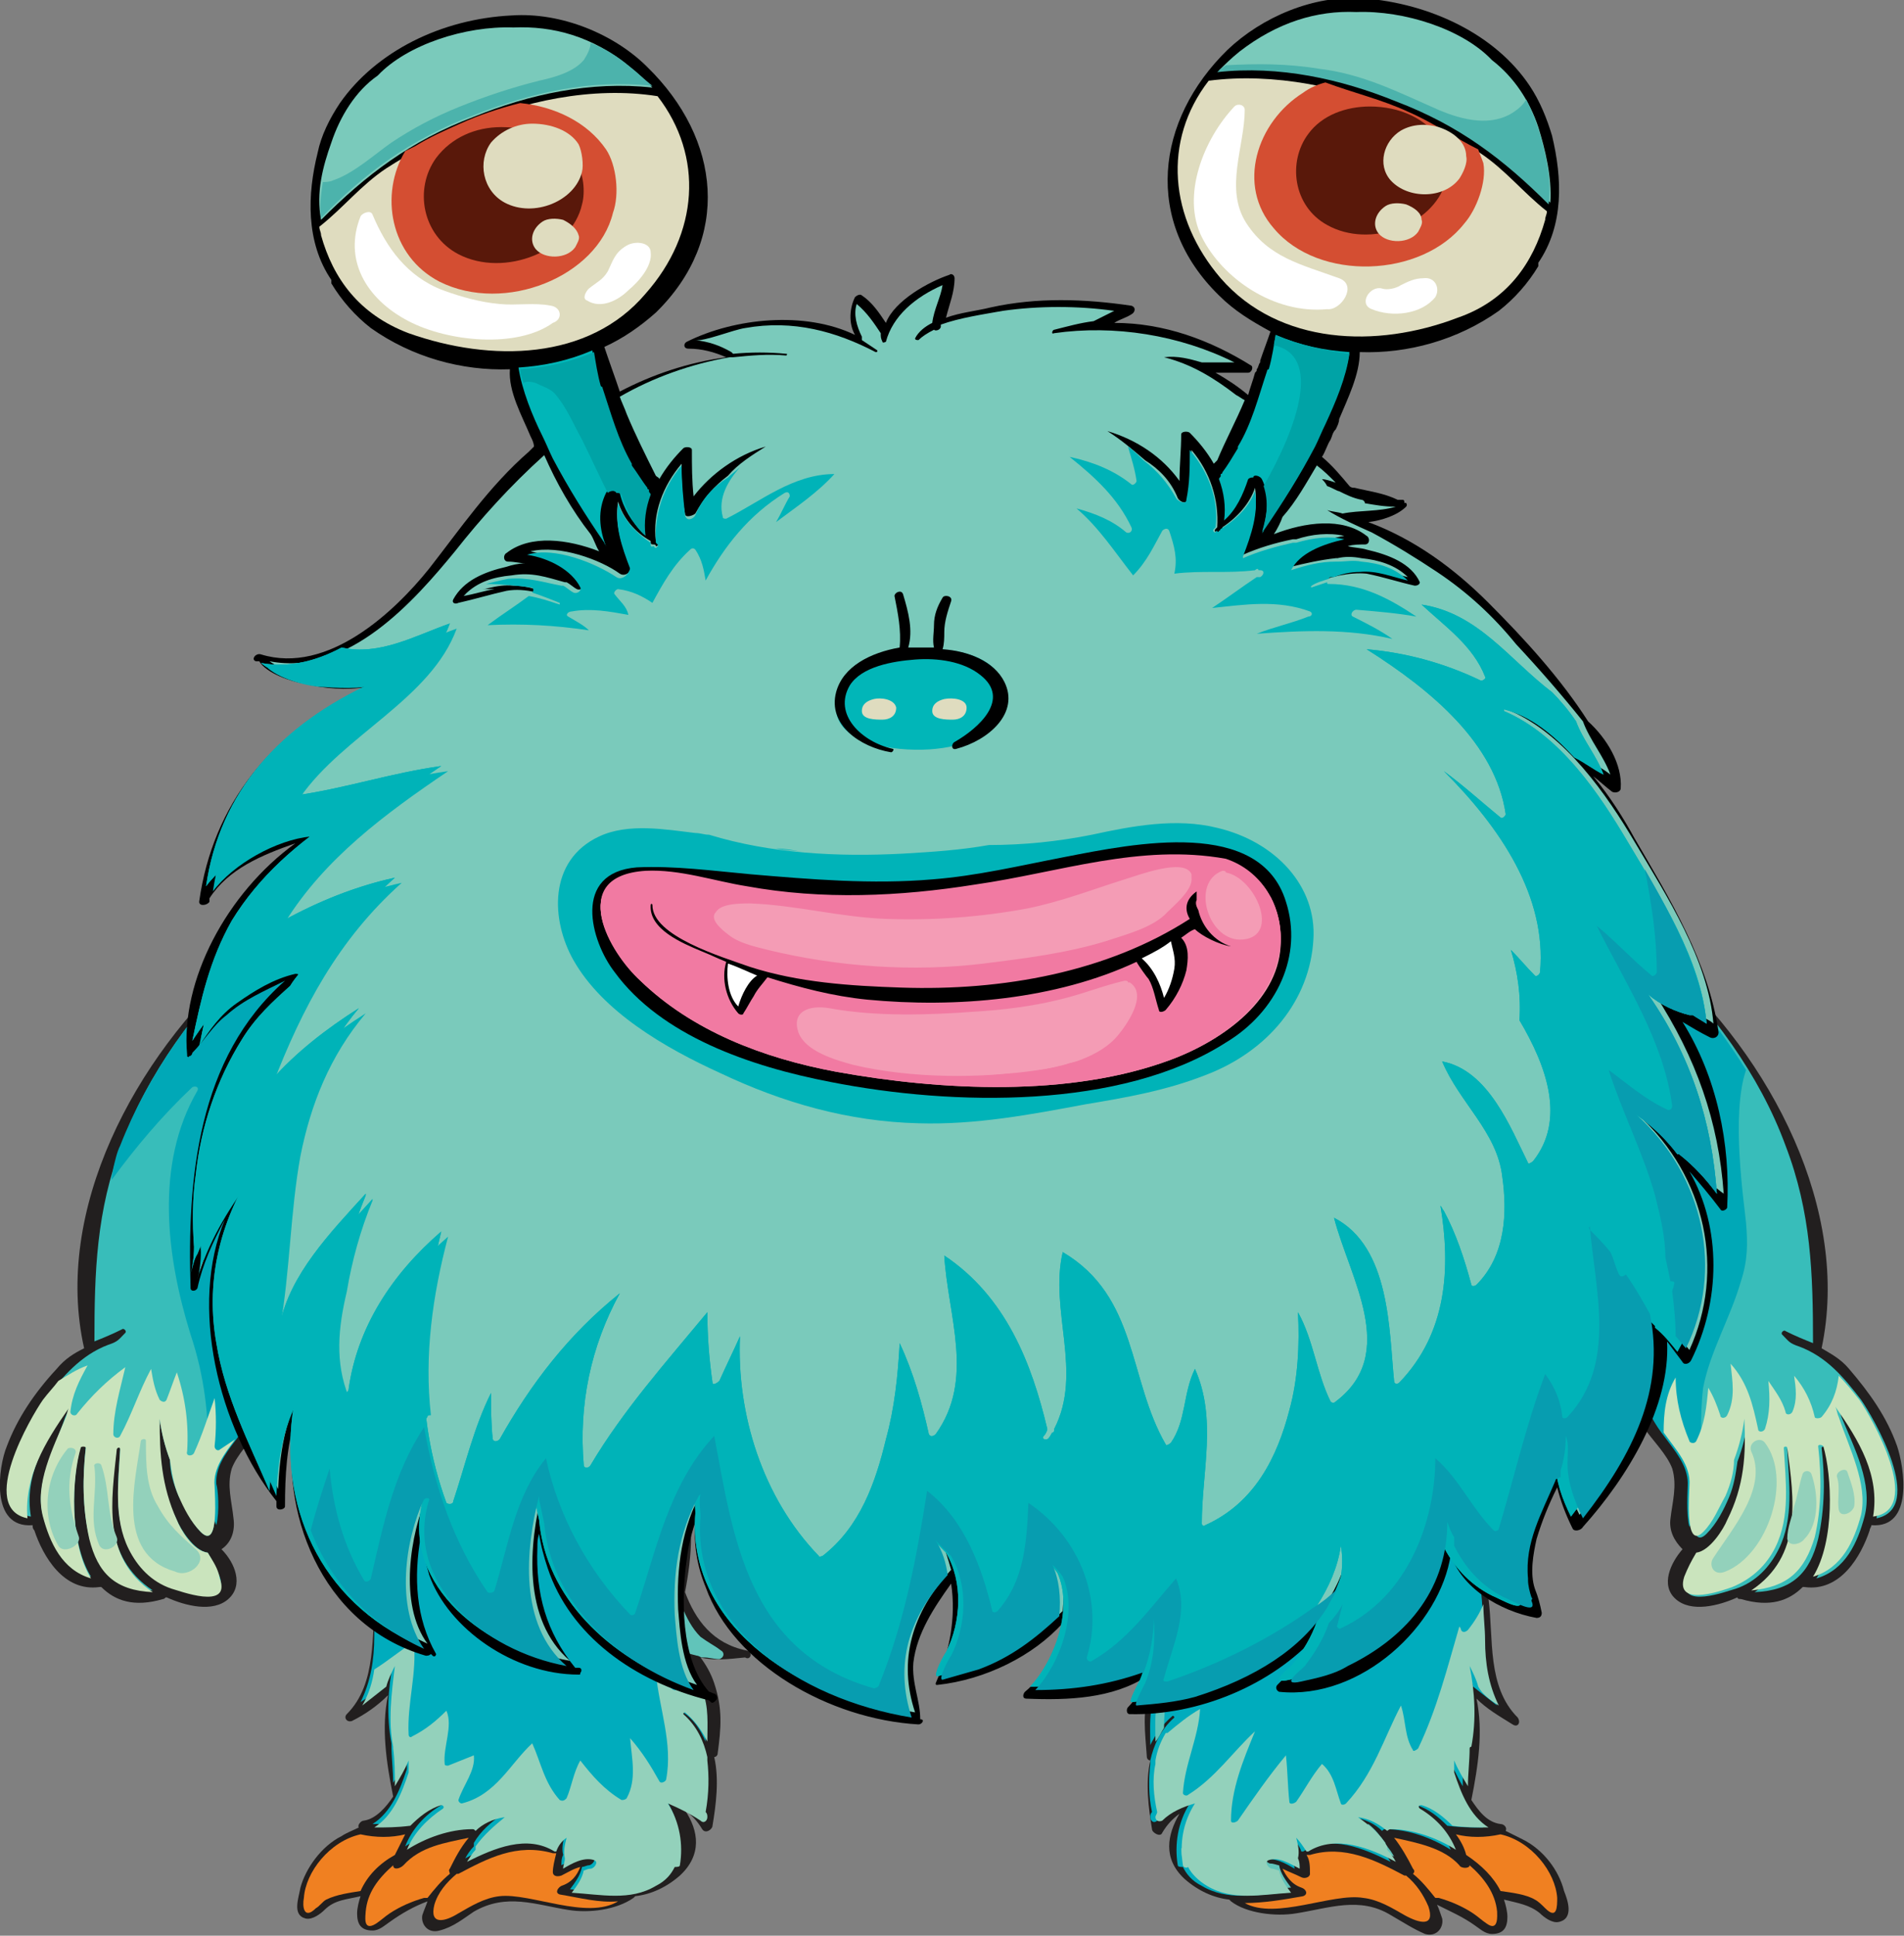 <?xml version="1.0" encoding="utf-8"?>
<!-- Generator: Adobe Illustrator 19.2.0, SVG Export Plug-In . SVG Version: 6.00 Build 0)  -->
<svg version="1.1" id="Layer_1" xmlns="http://www.w3.org/2000/svg" xmlns:xlink="http://www.w3.org/1999/xlink" x="0px" y="0px"
	 viewBox="0 0 110.9 112.7" style="enable-background:new 0 0 110.9 112.7;" xml:space="preserve">
<rect x="0" y="0" width="110.9" height="112.7" fill="#808080" stroke="none"/>
<style type="text/css">
	.st0{fill:#221F1F;}
	.st1{fill:#F08021;}
	.st2{fill:#00ACBD;}
	.st3{fill:#93D1BB;}
	.st4{fill:#61C4BA;}
	.st5{fill:#38BDBA;}
	.st6{fill:#00A8B7;}
	.st7{fill:#CAE4BD;}
	.st8{fill:#DFDCBF;}
	.st9{fill:#01B6B8;}
	.st10{fill:#00A3A6;}
	.st11{fill:#7ACABB;}
	.st12{fill:#00B3B8;}
	.st13{fill:#079DB0;}
	.st14{fill:#D44E32;}
	.st15{fill:#4CB3AC;}
	.st16{fill:#59180A;}
	.st17{fill:#F49CB5;}
	.st18{fill:#F17AA2;}
	.st19{fill:#FFFFFF;}
</style>
<g>
	<path class="st0" d="M43.5,96.1c-2-0.4-3-1.8-3.6-3.4c0.4-2.1,0.6-4.4-0.2-6.3c-0.9-1.9-3.2-3.2-5.3-3.9c-2.1-0.7-4.3-0.7-6.4-0.2
		c-2.3,0.6-3.5,2.4-4.4,4.3c0,0,0,0,0,0c-0.6,2.2-1.5,4.1-1.7,6.3c-0.3,2.2,0.1,5.1-1.7,6.9c-0.2,0.2,0,0.5,0.3,0.4
		c0.8-0.4,1.5-0.9,2.1-1.5c-0.4,1.9-0.1,3.9,0.3,5.9c-0.4,0.6-1,1.3-1.7,1.4c-0.2,0-0.4,0.3-0.3,0.4c-0.4,0.2-0.7,0.3-1,0.5
		c-1.2,0.6-2.1,1.9-2.4,3c-0.1,0.6-0.5,1.6,0.3,1.8c0.4,0.1,0.9-0.3,1.1-0.5c0.6-0.6,1.3-0.6,2.1-0.8c-0.1,0.3-0.2,0.7-0.2,1
		c0,0.6,0.2,1,0.9,1c0.4,0,0.7-0.3,1-0.5c0.7-0.5,1.4-0.9,2.2-1.2c-0.1,0.3-0.2,0.5-0.3,0.8c-0.1,0.5,0.3,1.1,1,0.9
		c0.8-0.2,1.4-0.7,2-1.1c1.9-1.1,3.6-0.4,5.5-0.1c1.2,0.2,2.8,0,3.8-0.7c0,0,0,0,0.1-0.1c0.9-0.1,1.8-0.5,2.6-1.2
		c1.3-1.2,1.1-2.6,0.3-3.8c0.4,0.3,0.7,0.6,1,1.1c0.2,0.3,0.6,0,0.6-0.2c0.2-1.2,0.4-2.7,0.1-4c0.1,0,0.2-0.1,0.2-0.2
		c0.2-1.5,0.3-2.6-0.2-4.1c-0.2-0.6-0.5-1.1-0.8-1.5c0.8,0.2,1.6,0.1,2.6,0C43.7,96.7,43.9,96.2,43.5,96.1z"/>
	<path class="st0" d="M65.2,96.7c1,0.1,1.8,0.2,2.6,0c-0.3,0.5-0.6,1-0.8,1.5c-0.5,1.5-0.3,2.6-0.2,4.1c0,0.1,0.1,0.2,0.2,0.2
		c-0.3,1.3-0.1,2.8,0.1,4c0,0.2,0.5,0.5,0.6,0.2c0.3-0.5,0.6-0.8,1-1.1c-0.7,1.2-1,2.6,0.3,3.8c0.8,0.7,1.7,1.1,2.6,1.2
		c0,0,0,0,0.1,0.1c0.9,0.7,2.6,0.9,3.8,0.7c1.9-0.3,3.7-1,5.5,0.1c0.7,0.4,1.3,0.8,2,1.1c0.7,0.2,1.1-0.4,1-0.9
		c-0.1-0.3-0.2-0.6-0.3-0.8c0.8,0.4,1.5,0.7,2.2,1.2c0.3,0.2,0.6,0.5,1,0.5c0.7,0,0.9-0.4,0.9-1c0-0.3-0.1-0.7-0.2-1
		c0.8,0.2,1.5,0.3,2.1,0.8c0.2,0.2,0.7,0.6,1.1,0.5c0.9-0.2,0.5-1.3,0.3-1.8c-0.3-1.2-1.2-2.4-2.4-3c-0.2-0.1-0.6-0.3-1-0.5
		c0.1-0.2-0.1-0.4-0.3-0.4c-0.8-0.1-1.3-0.8-1.7-1.4c0.4-2,0.7-4,0.3-5.9c0.6,0.6,1.3,1,2.1,1.5c0.3,0.2,0.5-0.1,0.3-0.4
		c-1.8-1.8-1.4-4.6-1.7-6.9c-0.3-2.3-1.1-4.2-1.7-6.3c0,0,0,0,0,0c-0.8-1.9-2.1-3.7-4.4-4.3c-2.1-0.6-4.3-0.5-6.4,0.2
		c-2.1,0.7-4.5,1.9-5.3,3.9c-0.9,1.9-0.7,4.2-0.2,6.3C68,94.3,67,95.7,65,96.1C64.6,96.2,64.8,96.7,65.2,96.7z"/>
	<path class="st1" d="M19,110.6c-0.2,0.1-0.4,0.4-0.6,0.5c-0.7,0.7-0.8-0.1-0.7-0.6c0.1-1.5,1.5-3.3,3.3-3.7c0.9,0.2,1.8,0.2,2.6,0
		c-0.2,0.4-0.4,0.8-0.6,1.2c-0.9,0.5-1.6,1.2-2,2.1C20.4,110.2,19.6,110.3,19,110.6z"/>
	<path class="st1" d="M24.9,110.5c0,0-0.1,0-0.2,0c-0.7,0.2-1.4,0.5-2,0.9c-0.3,0.2-0.5,0.4-0.8,0.6c-0.8,0.5-0.6-0.5-0.6-0.7
		c0.1-1.1,0.7-1.9,1.6-2.7c0,0.3,0.4,0.2,0.6,0c1-1.1,2.4-1.3,3.8-1.6c-0.5,0.6-0.8,1.2-1.1,1.8c-0.1,0.1,0,0.2,0,0.3
		C25.7,109.5,25.3,110,24.9,110.5z"/>
	<path class="st1" d="M29.1,110.4c-0.9,0.1-1.7,0.6-2.4,1c-0.8,0.5-1.7,0.7-1.4-0.5c0.2-0.7,0.7-1.3,1.3-1.8c0,0,0.1,0,0.1,0
		c1.7-0.9,3.4-1.8,5.5-1.2c0.1,0,0.1,0,0.2,0c-0.1,0.4-0.2,0.8-0.2,1.1c0,0.2,0.2,0.3,0.5,0.2c0.4-0.2,0.7-0.4,1.1-0.5
		c-0.2,0.5-0.5,0.9-1.1,1.1c-0.2,0.1-0.4,0.4-0.1,0.5c1.2,0.2,2.3,0.5,3.4,0.4C34.2,111.8,30.9,110.2,29.1,110.4z"/>
	<path class="st2" d="M41.9,96.5c-0.3,0-0.6,0-0.9-0.1c0,0-0.1,0-0.1,0c-0.1,0-0.2,0-0.3-0.1c-0.4-0.1-0.8-0.2-1.1-0.4
		c0.4,0.8,1,1.6,1.3,2.5c0.4,1.1,0.3,2,0.3,3c-0.3-0.7-0.7-1.3-1.3-1.7c0,0-0.1,0-0.1,0.1c0.7,0.7,1.2,1.6,1.4,2.5c0,0,0,0,0,0.1
		c0,0.1,0,0.1,0,0.1c0.2,0.9,0.1,1.9-0.1,2.8c0,0.1,0.1,0.2,0.1,0.3c0,0.2-0.2,0.3-0.4,0.2c-0.5-0.5-1.2-0.8-1.9-1
		c0.7,1.1,0.9,2.3,0.7,3.6c0,0.1-0.2,0.2-0.3,0.1c-0.2,0.4-0.6,0.8-1.1,1.1c-1.5,0.9-3.2,0.5-4.9,0.4c0.3-0.4,0.6-0.8,0.7-1.3
		c0.1,0,0.3-0.1,0.4-0.1c0.2,0,0.5-0.4,0.2-0.5c-0.6-0.2-1.2,0.2-1.8,0.5c0-0.2,0-0.4,0.1-0.6c-0.1-0.4,0-0.8,0.1-1.2
		c-0.2,0.2-0.4,0.5-0.6,0.8c0,0,0,0-0.1,0c-1.6-1-3.6-0.2-5.1,0.6c0.1-0.2,0.3-0.5,0.5-0.7c0,0,0-0.1,0-0.2c0.4-0.7,1-1.2,1.7-1.7
		c-0.7,0.1-1.2,0.4-1.7,0.8c0,0-0.1-0.1-0.2-0.1c-1.3,0-2.7,0.5-3.8,1.2c0.4-1,1.1-1.8,2.1-2.4c0.1-0.1,0.1-0.2-0.1-0.2
		c-0.7,0.2-1.3,0.7-1.8,1.2c-0.7,0.1-1.4,0.1-2.1,0.1c1.1-0.7,1.6-2,2-3.2c0-0.2,0-0.4,0-0.6c0,0,0,0,0-0.1c-0.2,0.5-0.5,1-0.8,1.5
		c0-0.7-0.1-1.5-0.1-2.2c0,0,0-0.1,0-0.1c-0.3-1.6-0.2-3.2,0.1-4.7c-0.2,0.4-0.4,0.8-0.5,1.2c-0.5,0.4-0.9,0.8-1.4,1.1
		c0.6-1.2,0.8-2.5,0.8-3.8c0-1.6,0.1-3.1,0.4-4.7c0.3-1.4,1-2.6,1.2-4c0,0,0,0,0,0c1.4-2,2.8-3.5,5.6-3.9c2.1-0.4,4.3,0.2,6.2,1.1
		c1.8,0.8,3.2,2.2,3.7,3.9c0.2,0.8,0.2,1.6,0.1,2.4c-0.1-0.3-0.1-0.6-0.2-0.9c0-0.1-0.1,0-0.1,0c0,0.6,0.1,1.2,0.2,1.8
		c-0.1,0.8-0.1,1.5-0.1,2.3c0,0.3,0.4,0.2,0.6,0c0.3,0.7,0.6,1.3,1.1,1.8c0.4,0.3,0.8,0.6,1.2,0.8C42.2,96.2,42.2,96.5,41.9,96.5z"
		/>
	<path class="st3" d="M41.2,102.5c0,0,0-0.1,0-0.1c0,0,0,0,0-0.1c-0.2-0.9-0.6-1.8-1.4-2.5c0,0,0-0.1,0.1-0.1c0.6,0.5,1,1.1,1.3,1.7
		c0-1,0.1-2-0.3-3c-0.3-0.8-0.9-1.6-1.3-2.4c0,0.7,0,1.5-0.1,2.2c0,0.2-0.2,0.3-0.4,0.1c-0.3-0.3-0.6-0.6-0.9-0.9
		c0.2,2.1,1,4.1,0.6,6.2c0,0.1-0.3,0.3-0.4,0.1c-0.5-0.9-1-1.7-1.7-2.5c0.1,1.2,0.4,2.4-0.2,3.5c-0.1,0.1-0.2,0.1-0.3,0.1
		c-1-0.6-1.7-1.4-2.4-2.3c-0.4,0.7-0.5,1.5-0.8,2.2c-0.1,0.1-0.2,0.2-0.4,0.1c-0.9-1-1.1-2.2-1.6-3.3c-1.3,1.2-2.1,3-4.1,3.5
		c-0.1,0-0.2-0.1-0.2-0.2c0.3-0.9,1-1.7,0.9-2.6c-0.5,0.2-1,0.4-1.5,0.6c-0.1,0-0.2,0-0.2-0.1c-0.1-1,0.5-2.2,0.1-3.1
		c-0.6,0.6-1.2,1.1-2,1.5c-0.1,0.1-0.2,0-0.2-0.1c-0.1-1.8,0.5-3.6,0.3-5.4c-0.8,0.5-1.5,1.1-2.3,1.6c-0.1,0.7-0.3,1.4-0.7,2.1
		c0.5-0.4,0.9-0.7,1.4-1.1c0.1-0.4,0.3-0.8,0.5-1.2c-0.2,1.6-0.4,3.2-0.1,4.7c0,0,0,0.1,0,0.1c0.1,0.7,0.1,1.5,0.1,2.2
		c0.3-0.5,0.6-1,0.8-1.5c0,0,0,0,0,0.1c0,0.2,0,0.4,0,0.6c-0.4,1.2-0.9,2.5-2,3.2c0.7,0,1.3,0,2.1-0.1c0.5-0.5,1.1-1,1.8-1.2
		c0.1,0,0.2,0.1,0.1,0.2c-0.9,0.6-1.7,1.4-2.1,2.4c1.1-0.7,2.5-1.2,3.8-1.2c0.1,0,0.1,0,0.2,0.1c0.4-0.4,1-0.7,1.7-0.8
		c-0.6,0.5-1.2,1-1.7,1.7c0,0.1,0,0.1,0,0.2c-0.2,0.2-0.3,0.4-0.5,0.7c1.6-0.8,3.5-1.6,5.1-0.6c0,0,0,0,0.1,0
		c0.1-0.3,0.3-0.6,0.6-0.8c-0.1,0.4-0.2,0.8-0.1,1.2c0,0.2-0.1,0.4-0.1,0.6c0.5-0.3,1.2-0.7,1.8-0.5c0.3,0.1,0,0.5-0.2,0.5
		c-0.2,0-0.3,0.1-0.4,0.1c-0.1,0.5-0.4,0.9-0.7,1.3c1.7,0.1,3.4,0.5,4.9-0.4c0.6-0.3,0.9-0.7,1.1-1.1c0.1,0,0.3,0,0.3-0.1
		c0.2-1.2,0-2.5-0.7-3.6c0.7,0.3,1.3,0.6,1.9,1c0.2,0.2,0.4,0,0.4-0.2c0-0.1,0-0.2-0.1-0.3C41.3,104.4,41.3,103.4,41.2,102.5z"/>
	<path class="st1" d="M87.4,110.1c-0.4-0.8-1.1-1.5-2-2.1c-0.1-0.4-0.3-0.8-0.6-1.2c0.8,0.2,1.7,0.2,2.6,0c1.8,0.4,3.2,2.2,3.3,3.7
		c0,0.5,0,1.3-0.7,0.6c-0.2-0.2-0.4-0.4-0.6-0.5C88.9,110.3,88.1,110.2,87.4,110.1z"/>
	<path class="st1" d="M82.3,109.1c0.1-0.1,0.1-0.2,0-0.3c-0.3-0.6-0.7-1.3-1.1-1.8c1.4,0.3,2.9,0.6,3.8,1.6c0.1,0.2,0.6,0.2,0.6,0
		c0.8,0.7,1.5,1.6,1.6,2.7c0,0.2,0.1,1.2-0.6,0.7c-0.3-0.2-0.5-0.4-0.8-0.6c-0.6-0.4-1.3-0.7-2-0.9c-0.1,0-0.1,0-0.2,0
		C83.2,110,82.8,109.5,82.3,109.1z"/>
	<path class="st1" d="M72.5,110.8c1.1,0,2.3-0.2,3.4-0.4c0.3-0.1,0.2-0.4-0.1-0.5c-0.6-0.2-0.9-0.7-1.1-1.1c0.4,0.2,0.7,0.3,1.1,0.5
		c0.2,0.1,0.5,0,0.5-0.2c0-0.4,0-0.8-0.2-1.1c0.1,0,0.1,0,0.2,0c2-0.6,3.8,0.3,5.5,1.2c0,0,0.1,0,0.1,0c0.6,0.5,1,1.1,1.3,1.8
		c0.4,1.2-0.5,1-1.4,0.5c-0.7-0.4-1.5-0.9-2.4-1C77.6,110.2,74.3,111.8,72.5,110.8z"/>
	<path class="st2" d="M66.5,96.1c0.4-0.3,0.8-0.5,1.2-0.8c0.5-0.5,0.8-1.1,1.1-1.8c0.2,0.2,0.6,0.3,0.6,0c0.1-0.7,0-1.5-0.1-2.3
		c0.1-0.6,0.1-1.2,0.2-1.8c0,0-0.1-0.1-0.1,0c-0.1,0.3-0.1,0.6-0.2,0.9c-0.1-0.8-0.1-1.6,0.1-2.4c0.5-1.8,1.8-3.1,3.7-3.9
		c1.9-0.8,4.1-1.4,6.2-1.1c2.8,0.5,4.2,1.9,5.6,3.9c0,0,0,0,0,0c0.2,1.4,1,2.6,1.2,4c0.3,1.6,0.4,3.1,0.4,4.7c0,1.3,0.2,2.6,0.8,3.8
		c-0.5-0.4-0.9-0.7-1.4-1.1c-0.1-0.4-0.3-0.8-0.5-1.2c0.2,1.6,0.4,3.2,0.1,4.7c0,0,0,0.1-0.1,0.1c-0.1,0.7-0.1,1.5-0.1,2.2
		c-0.3-0.5-0.5-1-0.8-1.5c0,0,0,0,0,0.1c0,0.2,0,0.4,0,0.6c0.4,1.2,0.9,2.5,2,3.2c-0.7,0-1.3,0-2.1-0.1c-0.5-0.5-1.1-1-1.8-1.2
		c-0.1,0-0.2,0.1-0.1,0.2c0.9,0.6,1.7,1.4,2.1,2.4c-1.1-0.7-2.5-1.2-3.8-1.2c-0.1,0-0.1,0-0.2,0.1c-0.4-0.4-1-0.7-1.7-0.8
		c0.6,0.5,1.2,1,1.7,1.7c0,0.1,0,0.1,0,0.2c0.2,0.2,0.3,0.4,0.5,0.7c-1.6-0.8-3.5-1.6-5.1-0.6c0,0,0,0-0.1,0
		c-0.1-0.3-0.3-0.6-0.6-0.8c0.1,0.4,0.2,0.8,0.1,1.2c0,0.2,0.1,0.4,0.1,0.6c-0.5-0.3-1.2-0.7-1.8-0.5c-0.3,0.1,0,0.5,0.2,0.5
		c0.2,0,0.3,0.1,0.4,0.1c0.1,0.5,0.4,0.9,0.7,1.3c-1.7,0.1-3.4,0.5-4.9-0.4c-0.6-0.3-0.9-0.7-1.1-1.1c-0.1,0-0.3,0-0.3-0.1
		c-0.2-1.2,0-2.5,0.7-3.6c-0.7,0.3-1.3,0.6-1.9,1c-0.2,0.2-0.4,0-0.4-0.2c0-0.1,0-0.2,0.1-0.3c-0.2-0.9-0.2-1.9-0.1-2.8
		c0,0,0-0.1,0-0.1c0,0,0,0,0-0.1c0.2-0.9,0.6-1.8,1.4-2.5c0,0,0-0.1-0.1-0.1c-0.6,0.5-1,1.1-1.3,1.7c0-1-0.1-2,0.3-3
		c0.3-0.9,0.9-1.7,1.3-2.5c-0.3,0.2-0.7,0.3-1.1,0.4c-0.1,0-0.2,0.1-0.3,0.1c0,0-0.1,0-0.1,0c-0.3,0-0.6,0.1-0.9,0.1
		C66.4,96.5,66.3,96.2,66.5,96.1z"/>
	<path class="st4" d="M74,108.5c-0.2,0-0.5-0.4-0.2-0.5c-1.7,0.1-3.4-0.1-5-0.4c0,0.2,0,0.5,0.1,0.7c0,0.1,0.2,0.2,0.3,0.1
		c0.2,0.4,0.6,0.8,1.1,1.1c1.5,0.9,3.2,0.5,4.9,0.4c-0.3-0.4-0.6-0.8-0.7-1.3C74.4,108.6,74.2,108.5,74,108.5z"/>
	<path class="st4" d="M80.7,107.3c-0.3-0.4-0.6-0.8-1-1.1c-0.4,0.3-0.8,0.5-1.3,0.7c-0.1,0.1-0.2,0.1-0.3,0.1
		c1.1,0.1,2.1,0.6,3.1,1.1c-0.1-0.2-0.3-0.5-0.5-0.7C80.7,107.4,80.7,107.4,80.7,107.3z"/>
	<path class="st4" d="M67.8,100.6C67.8,100.6,67.8,100.6,67.8,100.6c0-1.2,0.2-2.3,0.4-3.4c-0.2,0.4-0.4,0.8-0.6,1.2
		c-0.4,1.1-0.3,2-0.3,3C67.5,101.2,67.6,100.9,67.8,100.6z"/>
	<path class="st3" d="M87.3,99.3c-0.6-1.2-0.8-2.5-0.8-3.8c0-0.7-0.1-1.4-0.1-2.1c-0.2,0.5-0.5,1-0.9,1.5c-0.1,0.1-0.3,0.2-0.4,0
		c0-0.1-0.1-0.2-0.1-0.2c-0.7,2.4-1.3,4.8-2.4,7.1c-0.1,0.1-0.3,0.2-0.3,0.1c-0.5-0.8-0.4-1.7-0.7-2.6c-1,1.9-1.6,4-3.2,5.7
		c-0.1,0.1-0.3,0.1-0.3,0c-0.3-0.8-0.4-1.7-1.1-2.3c-0.6,0.7-1,1.5-1.5,2.2c-0.1,0.1-0.4,0.2-0.4,0c-0.1-0.9-0.1-1.8-0.2-2.7
		c-1,1.2-1.9,2.5-2.8,3.8c-0.1,0.1-0.4,0.2-0.4,0c0-1.8,0.7-3.5,1.4-5.2c-1.3,1.2-2.3,2.7-3.9,3.7c-0.1,0.1-0.3,0-0.3-0.1
		c0.1-1.7,0.9-3.2,1-4.9c-0.7,0.4-1.3,0.9-1.9,1.4c0,0-0.1,0-0.1,0c-0.3,0.5-0.5,1-0.6,1.6c0,0,0,0,0,0.1c0,0.1,0,0.1,0,0.1
		c-0.2,0.9-0.1,1.9,0.1,2.8c0,0.1-0.1,0.2-0.1,0.3c0,0.2,0.2,0.3,0.4,0.2c0.5-0.5,1.2-0.8,1.9-1c-0.7,1.1-0.9,2.3-0.7,3.6
		c0,0.1,0.2,0.2,0.3,0.1c0.2,0.4,0.6,0.8,1.1,1.1c1.5,0.9,3.2,0.5,4.9,0.4c-0.3-0.4-0.6-0.8-0.7-1.3c-0.1,0-0.3-0.1-0.4-0.1
		c-0.2,0-0.5-0.4-0.2-0.5c0.6-0.2,1.2,0.2,1.8,0.5c0-0.2,0-0.4-0.1-0.6c0.1-0.4,0-0.8-0.1-1.2c0.2,0.2,0.4,0.5,0.6,0.8
		c0,0,0,0,0.1,0c1.6-1,3.6-0.2,5.1,0.6c-0.1-0.2-0.3-0.5-0.5-0.7c0,0,0-0.1,0-0.2c-0.4-0.7-1-1.2-1.7-1.7c0.7,0.1,1.2,0.4,1.7,0.8
		c0,0,0.1-0.1,0.2-0.1c1.3,0,2.7,0.5,3.8,1.2c-0.4-1-1.1-1.8-2.1-2.4c-0.1-0.1-0.1-0.2,0.1-0.2c0.7,0.2,1.3,0.7,1.8,1.2
		c0.7,0.1,1.4,0.1,2.1,0.1c-1.1-0.7-1.6-2-2-3.2c0-0.2,0-0.4,0-0.6c0,0,0,0,0-0.1c0.2,0.5,0.5,1,0.8,1.5c0-0.7,0.1-1.5,0.1-2.2
		c0,0,0-0.1,0.1-0.1c0.3-1.6,0.2-3.2-0.1-4.7c0.2,0.4,0.4,0.8,0.5,1.2C86.3,98.6,86.8,99,87.3,99.3z"/>
	<path class="st4" d="M42,96.1c-0.4-0.3-0.8-0.5-1.2-0.8c-0.5-0.5-0.8-1.1-1.1-1.8c0,0,0,0-0.1,0.1c0,0.8,0,1.6-0.1,2.4
		c0.3,0.2,0.7,0.3,1.1,0.4c0.1,0,0.2,0.1,0.3,0.1c0,0,0.1,0,0.1,0c0.3,0,0.6,0.1,0.9,0.1C42.2,96.5,42.2,96.2,42,96.1z"/>
	<path class="st0" d="M18.8,67.3c1.6-3.2,2.9-6.6,2.9-10.1c0-1.6-0.5-3.6-2.8-3.6c-1.8,0-4.1,0.9-4.9,2.3c0,0.1,0,0.1,0.1,0.1
		C7.8,61.6,3.1,70.5,4.9,78.5c-0.6,0.3-1.1,0.6-1.6,1.2C2,81.1,1,82.6,0.4,84.2c-0.5,1.2-1,4.8,1.5,4.6c0,0.1,0,0.2,0.1,0.3
		c0.5,1.5,1.7,3.6,3.8,3.3c0,0,0,0,0.1,0c0.8,0.8,1.9,1.2,3.6,0.7c0.1,0,0.1-0.1,0.2-0.1c1.1,0.5,2.7,0.9,3.6,0.1
		c0.9-0.8,0.4-2.1-0.4-2.9c0.6-0.4,0.8-1.1,0.7-1.8c-0.1-1-0.4-1.9-0.1-2.9c0.3-0.8,1.1-1.6,1.6-2.3c0.6-0.8,1.1-2.1,0.8-3
		c-0.2-0.7-0.7-1.3-1.1-1.9c0,0,0.1-0.1,0.1-0.2C14.9,74.1,17.1,70.8,18.8,67.3z"/>
	<path class="st5" d="M14,78.6c0.5,0.9,1,1.8,0.9,2.9c-0.2,1.9-2.5,3.1-2.4,5c0,0.4,0.3,3.8-0.8,2.7c-0.6-0.6-0.9-1.4-1.3-2.1
		c-0.3-0.7-0.5-1.4-0.5-2.1c-0.3-0.8-0.5-1.6-0.6-2.4c-0.1,2.1,0,3.9,1,5.9c0.2,0.5,1,1.8,1.8,1.9c0.3,0.5,0.5,0.9,0.7,1.4
		c0.6,1.9-2.5,0.7-2.8,0.6c-1.2-0.5-2-1.3-2.5-2.3c-0.9-1.8-0.6-3.9-0.5-5.8c0-0.1-0.2-0.1-0.2,0c-0.4,3-0.9,6.3,2.1,8.3
		c-2.1-0.2-3.1-1.1-3.7-3.1c-0.4-1.7-0.4-3.5-0.2-5.3c0-0.1-0.2-0.1-0.3,0c-0.5,1.7-0.7,5.5,0.6,7.6c-1.7-0.5-2.4-2.1-2.8-3.6
		c-0.5-1.8,0.7-3.9,1.3-5.7C3.9,82.3,4,82.1,4,81.9c0,0,0,0,0,0c-1.4,2-2.6,4-2.2,6.4c-2.9-0.5,0.1-5.8,0.9-6.9
		c0.9-1.2,2-2.5,3.6-3.1c0.6-0.2,0.6-0.3,1-0.7c0.1-0.1-0.1-0.3-0.2-0.2c-0.6,0.3-1.1,0.5-1.6,0.7c0-4,0.1-7.6,1.6-11.5
		c1.5-4.1,4.3-7.9,7.6-11.1c0,0,0,0,0,0c1.6-1.1,4-2.3,5.7-0.9c1.1,0.9,0.7,3.2,0.6,4.4c-0.2,1.7-0.8,3.4-1.4,5
		c-1,2.5-2.3,4.8-3.5,7.2c-0.9,1.9-1.9,3.9-1.8,5.9c-0.1-0.3-0.2-0.5-0.3-0.9c0,0,0-0.1,0-0.1C13.8,77.1,13.9,77.8,14,78.6z"/>
	<path class="st6" d="M20.3,54.7c-1.7-1.4-4.1-0.1-5.7,0.9c0,0,0,0,0,0c-3.3,3.2-6,7-7.6,11.1c-0.2,0.4-0.3,0.9-0.4,1.3
		c0,0.2-0.1,0.5-0.1,0.7c1.4-1.9,2.9-3.7,4.7-5.4c0.2-0.1,0.4,0,0.3,0.2c-2.5,4.3-1.8,9.7-0.4,14.2c0.8,2.4,1.1,4.8,1,7.3
		c-0.1,1.4,0,2.6,0.5,3.8c0.2-0.8,0.1-2.1,0-2.4c-0.1-1.9,2.2-3.1,2.4-5c0.1-1.1-0.5-2-0.9-2.9c-0.1-0.7-0.2-1.5-0.2-2.2
		c0,0,0,0,0,0.1c0,0.3,0.2,0.6,0.3,0.9c-0.1-2.1,0.9-4,1.8-5.9c1.2-2.4,2.5-4.7,3.5-7.2c0.6-1.6,1.2-3.3,1.4-5
		C21,58,21.4,55.7,20.3,54.7z"/>
	<path class="st0" d="M96,78.1c0,0.1,0,0.1,0.1,0.2c-0.4,0.6-0.9,1.2-1.1,1.9c-0.2,1,0.3,2.2,0.8,3c0.5,0.7,1.3,1.5,1.6,2.3
		c0.3,1,0,2-0.1,2.9c-0.1,0.7,0.2,1.3,0.7,1.8c-0.7,0.8-1.3,2.1-0.4,2.9c0.9,0.8,2.5,0.4,3.6-0.1c0,0.1,0.1,0.1,0.2,0.1
		c1.7,0.5,2.8,0.1,3.6-0.7c0,0,0,0,0.1,0c2.1,0.3,3.3-1.8,3.8-3.3c0-0.1,0.1-0.2,0.1-0.3c2.5,0.2,1.9-3.4,1.5-4.6
		c-0.6-1.7-1.6-3.1-2.8-4.5c-0.5-0.6-1.1-0.9-1.6-1.2c1.7-8-2.9-16.9-9.2-22.5c0.1,0,0.1,0,0.1-0.1c-0.9-1.5-3.1-2.3-4.9-2.3
		c-2.3,0-2.8,2-2.8,3.6c0,3.6,1.3,6.9,2.9,10.1C93.9,70.8,96.1,74.1,96,78.1z"/>
	<path class="st5" d="M97.1,76.3C97.1,76.3,97.1,76.4,97.1,76.3c-0.1,0.4-0.2,0.7-0.3,0.9c0.1-2.1-0.9-4-1.8-5.9
		c-1.2-2.4-2.5-4.7-3.5-7.2c-0.6-1.6-1.2-3.3-1.4-5c-0.1-1.2-0.5-3.5,0.6-4.4c1.7-1.4,4.1-0.1,5.7,0.9c0,0,0,0,0,0
		c3.3,3.2,6.1,7,7.6,11.1c1.5,3.9,1.6,7.5,1.6,11.5c-0.5-0.2-1-0.4-1.6-0.7c-0.1-0.1-0.3,0.1-0.2,0.2c0.4,0.4,0.4,0.5,1,0.7
		c1.6,0.6,2.6,1.8,3.6,3.1c0.7,1,3.8,6.3,0.9,6.9c0.4-2.3-0.8-4.4-2.2-6.4c0,0,0,0,0,0c0.1,0.2,0.1,0.4,0.2,0.6
		c0.7,1.7,1.8,3.8,1.3,5.7c-0.4,1.5-1.1,3.1-2.8,3.6c1.3-2.1,1.1-5.9,0.6-7.6c0-0.1-0.3-0.1-0.3,0c0.2,1.7,0.2,3.5-0.2,5.3
		c-0.5,2-1.5,3-3.7,3.1c3-2,2.4-5.4,2.1-8.3c0-0.1-0.2-0.2-0.2,0c0.1,1.9,0.4,4-0.5,5.8c-0.5,1-1.3,1.9-2.5,2.3
		c-0.4,0.1-3.5,1.3-2.8-0.6c0.2-0.5,0.4-0.9,0.7-1.4c0.9-0.1,1.6-1.4,1.8-1.9c0.9-2,1-3.8,1-5.9c-0.1,0.8-0.3,1.6-0.6,2.4
		c-0.1,0.7-0.2,1.4-0.5,2.1c-0.3,0.7-0.7,1.5-1.3,2.1c-1.1,1.1-0.8-2.3-0.8-2.7c0.1-1.9-2.2-3.1-2.4-5c-0.1-1.1,0.5-2,0.9-2.9
		C97,77.8,97.1,77.1,97.1,76.3z"/>
	<path class="st6" d="M97,76.4C97.1,76.4,97.1,76.3,97,76.4c0,0.7,0,1.4-0.2,2.2c-0.5,0.9-1,1.8-0.9,2.9c0.2,1.9,2.5,3.1,2.4,5
		c0,0.2-0.1,1.7,0.1,2.4c0.4-0.9,0.6-1.8,0.7-2.9c0-1.7-0.1-3.5,0.1-5.2c0.4-2.1,1.6-4.1,2.2-6.2c0.4-1.2,0.4-2.2,0.3-3.4
		c-0.1-1.1-0.9-6.3,0-8.9c-1.5-2.4-3.3-4.7-5.4-6.6c0,0,0,0,0,0c-1.6-1.1-4-2.3-5.7-0.9c-1.1,0.9-0.7,3.2-0.6,4.4
		c0.2,1.7,0.8,3.4,1.4,5c1,2.5,2.3,4.8,3.5,7.2c0.9,1.9,1.9,3.9,1.8,5.9C96.9,77,97,76.7,97,76.4z"/>
	<path class="st7" d="M12.1,90.4c-0.9-0.1-1.6-1.4-1.8-1.9c-0.9-2-1-3.8-1-5.9c0.1,0.8,0.3,1.6,0.6,2.4c0.1,0.7,0.2,1.4,0.5,2.1
		c0.3,0.7,0.7,1.5,1.3,2.1c1.1,1.1,0.8-2.3,0.8-2.7c-0.1-1,0.6-1.9,1.2-2.7c-0.3,0.2-0.6,0.4-0.9,0.6c-0.1,0.1-0.3,0-0.3-0.2
		c0.1-0.9,0.1-1.9,0-2.8c-0.4,1.1-0.7,2.1-1.2,3.2c-0.1,0.2-0.5,0.2-0.4-0.1c0.1-1.6-0.1-3.1-0.6-4.6c-0.2,0.5-0.4,1.1-0.6,1.6
		c-0.1,0.2-0.3,0.1-0.4,0c-0.3-0.6-0.4-1.2-0.5-1.8c-0.7,1.3-1.1,2.6-1.8,3.9c-0.1,0.2-0.4,0.1-0.4-0.1c0-1.3,0.4-2.6,0.7-3.9
		c-1.1,0.8-2,1.7-2.8,2.7c-0.1,0.2-0.4,0.1-0.4-0.1c0.1-1,0.5-1.8,1-2.7c-0.6,0.2-1.2,0.6-1.7,0.9c-0.3,0.4-0.6,0.7-0.9,1.1
		c-0.7,1-3.8,6.3-0.9,6.9C1.4,86,2.6,84,4,82c0,0,0,0,0,0c-0.1,0.2-0.1,0.4-0.2,0.6c-0.7,1.7-1.8,3.8-1.3,5.7
		c0.4,1.5,1.1,3.1,2.8,3.6c-1.3-2.1-1.1-5.9-0.6-7.6c0-0.1,0.3-0.1,0.3,0c-0.2,1.7-0.2,3.5,0.2,5.3c0.5,2,1.5,3,3.7,3.1
		c-3-2-2.4-5.4-2.1-8.3c0-0.1,0.2-0.2,0.2,0c-0.1,1.9-0.4,4,0.5,5.8c0.5,1,1.3,1.9,2.5,2.3c0.4,0.1,3.5,1.3,2.8-0.6
		C12.7,91.3,12.4,90.9,12.1,90.4z"/>
	<path class="st7" d="M108.3,81.5c-0.4-0.5-0.8-1-1.2-1.4c-0.1,0.9-0.4,1.7-1,2.4c-0.1,0.1-0.4,0.1-0.4,0c-0.2-0.9-0.6-1.7-1.2-2.4
		c0.1,0.7,0.2,1.4-0.1,2.1c-0.1,0.2-0.4,0.2-0.4,0c-0.2-0.7-0.6-1.2-1-1.8c0.1,1,0.1,1.9-0.2,2.8c-0.1,0.2-0.4,0.2-0.4,0
		c-0.3-1.4-0.6-2.7-1.6-3.8c0.1,1,0.3,2-0.2,3c-0.1,0.2-0.4,0.2-0.4,0c-0.2-0.6-0.4-1.1-0.7-1.6c-0.1,1.1-0.2,2.1-0.7,3.1
		c-0.1,0.2-0.4,0.1-0.4,0c-0.5-1.2-0.8-2.4-0.8-3.7c-0.6,1-0.7,2.1-0.7,3.2c0.7,1,1.6,1.9,1.5,3.1c0,0.4-0.3,3.8,0.8,2.7
		c0.6-0.6,0.9-1.4,1.3-2.1c0.3-0.7,0.5-1.4,0.5-2.1c0.3-0.8,0.5-1.6,0.6-2.4c0.1,2.1,0,3.9-1,5.9c-0.2,0.5-1,1.8-1.8,1.9
		c-0.3,0.5-0.5,0.9-0.7,1.4c-0.6,1.9,2.5,0.7,2.8,0.6c1.2-0.5,2-1.3,2.5-2.3c0.9-1.8,0.6-3.9,0.5-5.8c0-0.1,0.2-0.1,0.2,0
		c0.4,3,0.9,6.3-2.1,8.3c2.1-0.2,3.1-1.1,3.7-3.1c0.4-1.7,0.4-3.5,0.2-5.3c0-0.1,0.2-0.1,0.3,0c0.5,1.7,0.7,5.5-0.6,7.6
		c1.7-0.5,2.4-2.1,2.8-3.6c0.4-1.8-0.7-3.9-1.3-5.7c-0.1-0.2-0.1-0.4-0.2-0.6c0,0,0,0,0,0c1.4,2,2.6,4,2.2,6.4
		C112.1,87.9,109,82.5,108.3,81.5z"/>
	<path d="M98,59.5c0.5,0.3,1,0.6,1.6,0.9c0.2,0.1,0.5,0,0.5-0.3c-0.6-4.1-2.8-7.7-4.9-11.3c-0.6-1.1-1.4-2.4-2.4-3.6
		c0.4,0.3,0.7,0.6,1.1,0.9c0.2,0.1,0.5,0,0.5-0.2c0.1-1.4-0.8-2.9-1.9-3.9c-1.6-2.5-3.7-4.8-5.8-6.9c-2-2-4.3-3.7-7-4.7
		c0.8-0.1,1.7-0.4,2.2-0.9c0.1-0.1,0-0.3-0.1-0.2c0-0.1,0-0.2-0.1-0.2c-0.1,0-0.2,0-0.3,0c-0.8-0.4-1.7-0.5-2.5-0.7
		c-0.1,0-0.2,0-0.3-0.1c-0.5-0.6-1-1.2-1.6-1.7c0.2-0.3,0.3-0.7,0.5-1c0,0,0,0,0,0c0.1-0.2,0.1-0.4,0.3-0.6v0
		c0.1-0.2,0.2-0.4,0.2-0.6c0.5-1.2,1.2-2.6,1.2-3.9c2.8,0.1,5.7-0.7,8.1-2.4c0.9-0.7,1.7-1.6,2.3-2.6c0-0.1,0-0.1,0-0.2
		c1.5-2.2,1.4-4.9,0.8-7.4c-0.3-1-0.7-2-1.3-2.9c-2-3-5.8-4.8-9.7-5.1c-2.9-0.2-5.9,1.1-7.9,3c-4.2,4.1-4.9,10-0.5,14.3
		c0.9,0.9,1.9,1.5,3,2.1c-0.2,0.6-0.4,1.1-0.6,1.7c0,0,0,0.1,0,0.1c-0.1,0.1-0.1,0.3-0.2,0.4c0,0.1,0,0.1-0.1,0.2
		c-0.1,0.4-0.3,0.9-0.4,1.3c0,0,0,0,0,0c-0.6-0.5-1.2-0.9-1.9-1.3c0.6,0,1.3,0,1.9,0c0.2,0,0.3-0.3,0.2-0.4c-2.4-1.5-5.1-2.5-8-2.5
		c0.3-0.2,0.7-0.3,1-0.5c0.2-0.1,0.3-0.4,0-0.5c-2.7-0.4-5.5-0.5-8.2,0.1c-0.8,0.2-1.8,0.3-2.6,0.6c0.2-0.8,0.5-1.5,0.5-2.3
		c0-0.2-0.2-0.3-0.3-0.2c-1.2,0.4-3.2,1.5-3.7,2.8c-0.4-0.6-0.8-1.2-1.4-1.6c-0.1-0.1-0.3,0-0.4,0.1c-0.3,0.6-0.4,1.5,0,2.2
		c-2.9-1.4-7-1-9.8,0.4c-0.2,0.1-0.2,0.4,0.1,0.4c0.8,0,1.5,0.2,2.2,0.5c-2.2,0.3-4.3,1-6.2,2c-0.3-0.9-0.6-1.7-0.9-2.6
		c1.1-0.5,2.1-1.2,3-2c4.4-4.3,3.8-10.1-0.5-14.3c-1.9-1.9-5-3.2-7.9-3C25.7,1.1,21.9,3,19.8,6c-0.6,0.9-1.1,1.9-1.3,2.9
		c-0.6,2.4-0.7,5.2,0.8,7.4c0,0.1,0,0.1,0,0.2c0.6,1,1.4,1.9,2.3,2.6c2.4,1.7,5.3,2.5,8.1,2.4c-0.1,1.3,0.7,2.7,1.2,3.9
		c0.1,0.2,0.2,0.4,0.2,0.6c-0.1,0.1-0.2,0.2-0.3,0.3c-2.3,2-4,4.5-5.8,6.8c-2,2.5-5.9,6.2-9.8,5c-0.3-0.1-0.6,0.3-0.3,0.4
		c0.1,0,0.1,0,0.2,0c0.4,0.7,1.9,1.2,2.6,1.3c1.2,0.3,2.5,0.4,3.6,0.2c-5.5,2.6-8.9,6.8-9.7,12.5c0,0.3,0.5,0.2,0.6,0
		c0-0.1,0-0.1,0-0.2c1.1-1.7,3-2.5,5-3.2c-4,2.9-6.7,8-6.3,12.3c0,0,0,0.1,0,0.1c0,0,0.1,0.1,0.1,0c0,0,0,0,0,0
		c0.1,0,0.2-0.1,0.2-0.2c0,0,0,0,0,0c0.7-0.7,1.2-1.6,2-2.2c1-0.9,2.2-1.4,3.4-2c-5.1,4.5-5.7,11.5-5.5,17.9c0,0.2,0.3,0.2,0.4,0
		c0.3-1.4,0.9-2.7,1.6-4C11,76,12.7,83.1,16.1,87.4c0,0,0,0,0,0c0,0.1,0,0.2,0,0.3c0,0.3,0.5,0.2,0.5,0c0-1.8,0.1-3.5,0.6-5.1
		c-1,5.2,1.4,12,7.6,13.8c0.1,0,0.2,0,0.3-0.1c0,0,0.1,0.1,0.1,0.1c0.1,0.1,0.2,0,0.2-0.1c-1.2-2.1-1.3-4.5-0.9-6.8
		c0.1,0.7,0.3,1.5,0.5,2.2c1.1,3.1,4.9,5.8,8.7,5.8c0,0,0,0,0,0c0.1,0,0.1,0,0.1-0.1c0.1-0.1,0.1-0.3-0.1-0.3c-0.1,0-0.1,0-0.2,0
		c-1.7-2.1-2.3-4.3-2.2-7c0-0.3,0-0.5,0.1-0.8c0.1,0.7,0.3,1.4,0.5,2c1.3,3.9,5,6.6,9.4,7.7c0,0,0.1,0.1,0.1,0.1
		c0.1,0.1,0.2,0,0.3-0.1c0.1-0.1,0.1-0.3-0.1-0.4c-0.1,0-0.2-0.1-0.3-0.1c-1.7-1.9-1.6-5.6-1.3-7.7c0.1-1,0.4-1.9,0.7-2.8
		c0.5-1.2-0.1,0.3-0.2,0.7c-0.1,1.2,0.1,2.5,0.6,3.7c1.6,4.5,7.2,7.7,12.4,8c0.2,0,0.4-0.3,0.1-0.3c0,0,0,0,0,0
		c0-1.1-0.5-2.1-0.4-3.3c0.2-1.7,1.2-3.2,2.2-4.6c0.3,2-0.1,4-0.9,5.8c0,0.1,0,0.1,0.1,0.1c2.8-0.3,5.6-1.7,7.3-3.6
		c-0.3,1.6-1.1,3.1-2.2,4c-0.1,0.1-0.2,0.4,0.1,0.4c2.4,0.1,5,0,7-1.3v0c-0.3,0.7-0.6,1.3-1.1,1.8c-0.1,0.1-0.1,0.4,0.1,0.4
		c4,0.1,8.3-1.7,10.9-4.6c-0.6,1.1-1.4,2-2.3,2.9c-0.1,0.1-0.1,0.3,0.1,0.4c4.8,0.5,9.4-3.9,10-8c0.6,1.9,2.8,3.3,5,3.7
		c0.2,0,0.3-0.1,0.3-0.3c-0.1-0.5-0.2-0.9-0.4-1.4c-0.3-0.9-0.1-2,0.1-2.9c0.3-1,0.7-2,1.2-3c0.2,0.8,0.5,1.6,0.9,2.4
		c0.1,0.2,0.5,0.1,0.6-0.1c2.6-2.9,5.1-7,4.9-10.8c0.3,0.4,0.6,0.8,0.9,1.2c0.1,0.2,0.4,0.1,0.5-0.1c1.7-3.4,1.8-7.7-0.1-11
		c0.6,0.7,1.2,1.4,1.8,2.2c0.1,0.2,0.4,0,0.4-0.1C100.8,66.6,100,62.7,98,59.5z"/>
	<path class="st8" d="M71.1,16.2c-3-3.5-3.4-8-0.7-11.5c0,0,0,0,0,0c3.8-0.5,7.9,0.4,11.3,1.8c1.6,0.7,3.1,1.4,4.5,2.4
		c1.5,1,2.5,2.3,3.9,3.4c0,0.2-0.1,0.3-0.1,0.5c0,0,0,0,0,0c-0.7,2.5-2.2,4.7-5.1,5.7C80.2,20.3,74.5,20.1,71.1,16.2z"/>
	<path class="st9" d="M73.8,21.6c0-0.1,0.1-0.1,0.1-0.1c0.2-0.7,0.3-1.4,0.4-2c1.4,0.6,2.8,0.9,4.3,1c-0.2,1.4-0.8,2.8-1.4,4.1
		c-0.2,0.4-0.4,0.9-0.6,1.3c0,0,0,0,0,0c-0.8,1.7-1.9,3.3-3,4.9c0,0,0,0,0,0c0,0.1-0.1,0.1-0.1,0.2c0.3-1,0.5-2.1,0-3.1
		c-0.1-0.2-0.5-0.3-0.5-0.1c-0.1,0-0.2,0-0.3,0.1c-0.3,0.9-0.7,1.8-1.4,2.4c0.1-0.8,0-1.6-0.3-2.4c0-0.1,0.1-0.1,0.1-0.2
		c0,0,0-0.1,0-0.1c0,0,0.1,0,0.1-0.1c0.3-0.4,0.6-0.9,0.9-1.4c0,0,0-0.1,0-0.1C72.9,24.7,73.3,23.1,73.8,21.6z"/>
	<path class="st8" d="M23.8,19.4c-2.9-1.1-4.4-3.2-5.1-5.7c0,0,0,0,0,0c0-0.2-0.1-0.3-0.1-0.5c1.4-1.1,2.4-2.4,3.9-3.4
		c1.4-0.9,2.9-1.7,4.5-2.4c3.4-1.5,7.5-2.4,11.3-1.8c0,0,0,0,0,0c2.7,3.5,2.4,8-0.7,11.5C34.3,21,28.6,21.1,23.8,19.4z"/>
	<path class="st9" d="M30.2,21.4c1.5-0.1,2.9-0.4,4.3-1c0.1,0.6,0.2,1.3,0.4,2c0,0,0.1,0.1,0.1,0.1c0.5,1.5,0.9,3,1.7,4.4
		c0,0,0,0.1,0,0.1c0.3,0.5,0.6,0.9,0.9,1.3c0,0,0.1,0.1,0.1,0.1c0,0,0,0.1,0,0.1c0,0.1,0,0.1,0.1,0.2c-0.3,0.8-0.5,1.6-0.3,2.4
		c-0.7-0.7-1.2-1.5-1.4-2.4c0-0.1-0.2-0.2-0.3-0.1c-0.1-0.2-0.4-0.1-0.5,0.1c-0.5,1-0.4,2.1,0,3.1c0-0.1-0.1-0.1-0.1-0.2
		c0,0,0,0,0,0c-1.1-1.6-2.1-3.2-3-4.9c0,0,0,0,0,0c-0.2-0.4-0.4-0.9-0.6-1.3C31,24.2,30.4,22.7,30.2,21.4z"/>
	<path class="st10" d="M74.3,19.5c0,0.2-0.1,0.4-0.1,0.6c2.8,0.6,1.4,4.7-0.6,8.2c0.3,0.9,0.2,1.8-0.1,2.8c0-0.1,0.1-0.1,0.1-0.2
		c0,0,0,0,0,0c1.1-1.6,2.1-3.2,3-4.9c0,0,0,0,0,0c0.2-0.4,0.4-0.9,0.6-1.3c0.6-1.3,1.2-2.7,1.4-4.1C77.1,20.4,75.7,20.1,74.3,19.5z"
		/>
	<path class="st10" d="M31.2,22.3c0.4,0.2,0.8,0.3,1.1,0.6c0.7,0.8,1.1,1.8,1.6,2.7c0.5,1,1,2.1,1.5,3.1c0.1-0.1,0.4-0.2,0.5,0
		c0.1,0,0.2,0,0.3,0.1c0.3,0.9,0.7,1.8,1.4,2.4c-0.1-0.8,0-1.6,0.3-2.4c0-0.1-0.1-0.1-0.1-0.2c0,0,0-0.1,0-0.1c0,0-0.1,0-0.1-0.1
		c-0.3-0.4-0.6-0.9-0.9-1.3c0,0,0-0.1,0-0.1c-0.8-1.4-1.2-2.9-1.7-4.4c0-0.1-0.1-0.1-0.1-0.1c-0.2-0.7-0.3-1.4-0.4-2
		c-1.4,0.6-2.8,0.9-4.3,1c0,0.3,0.1,0.5,0.2,0.8C30.6,22.2,30.9,22.2,31.2,22.3z"/>
	<path class="st11" d="M97.9,67.2C97.8,67.2,97.8,67.2,97.9,67.2c-0.7-0.9-1.6-1.7-2.5-2.3c0,0,0,0,0,0c4,3.6,5.1,9.1,3,13.7
		c-0.4-0.5-0.8-1-1.3-1.4c0,0,0-0.1,0-0.1c-0.5-0.4-0.9-0.9-1.2-1.4C97,80.4,95,84.3,92,88.2c-0.5-1-0.9-2-0.9-3.2
		c0-0.6,0-1.1-0.1-1.6c0,0.6-0.1,1.4-0.3,2c0,0.1,0,0.3,0,0.4c-0.1,0-0.1,0.1-0.2,0.1c0,0,0,0.1-0.1,0.1c-0.8,1.9-1.7,3.6-1.6,5.7
		c0,0.1,0,0.1,0,0.1c0,0.3,0.1,0.7,0.2,1c0,0.1,0,0.2,0,0.2c0.4,0.9-1.1,0-1.6-0.2c-1.4-0.6-2.3-1.7-2.9-3c0-0.2,0-0.4,0-0.5
		c-0.1-0.3-0.3-0.6-0.4-0.9c0,0,0,0,0,0c0,3.7-2.2,6.6-5.8,8.4c-0.8,0.4-1.8,0.7-2.7,0.9c-1.2,0.2-0.1-0.6,0.2-0.9
		c0.7-0.8,1.1-1.6,1.4-2.5c0.6-0.8,1.1-1.6,1.4-2.6c0.1-0.6,0.1-1.2,0-1.8c-0.2,1.3-0.7,2.5-1.4,3.5c0,0,0,0,0,0c0,0,0,0,0,0
		c-1.6,2.4-4.2,4.1-7.4,5.1c-1.1,0.3-2.3,0.5-3.4,0.5c-0.1,0,0.4-1.1,0.5-1.3c0.5-1.2,0.6-2.6,0.5-3.8c0,0,0,0,0,0
		c0,1-0.2,2.1-0.6,3.2c0,0-0.1-0.1-0.1,0c-2,0.7-4,1.1-6.2,1c1.5-1.6,2.5-4.6,1.6-6.6c-0.2-0.2-0.4-0.5-0.6-0.7
		c0.4,0.8,0.5,1.9,0.4,3c-1.4,1.3-2.8,2.3-4.7,3.1c-0.7,0.3-1.4,0.4-2.1,0.6c-0.4,0.1,0.4-1.2,0.5-1.4c0.8-1.7,1-4,0-5.8
		c-0.3-0.3-0.6-0.6-0.9-0.9c0.3,0.6,0.5,1.3,0.7,2c-2.3,2.5-3.1,5.3-2.1,8.3c-6.8-1.1-12.8-5.5-12.3-11.7c-0.1-0.4-0.1-0.9,0-1.3
		c0,0,0,0,0,0c0,0-0.1,0-0.1,0.1c-1.2,2.1-1.5,4.5-1.4,6.9c0.1,1.2,0.2,3.2,1.1,4.4c-4.7-1.6-8.4-5.2-8.7-9.7
		c-0.1-0.5-0.3-1-0.3-1.4c0-0.1,0-0.1,0-0.2c0,0,0,0,0,0c-0.8,3.1-1.2,7.5,1.6,9.9c-5-0.9-9.6-4.9-8-9.7c0.1-0.2-0.2-0.2-0.3,0
		c-1,2.3-1.7,6.4,0,8.7c-5.8-2.6-8.2-8.4-7.3-13.9c0,0,0-0.1-0.1-0.1c0.2-0.7,0.5-1.3,0.9-1.9c0-0.1-0.1-0.1-0.1,0
		c-1.6,2.1-2,4.5-2.1,6.9c-1.3-2.9-2.6-5.6-3.1-8.6c-0.6-3.4,0.1-6.7,1.9-9.7c0.2-0.4,0.3-0.7,0.5-1.1c0,0-0.1,0-0.1,0.1
		c-1.4,1.7-2.6,3.5-3.4,5.5c-0.1,0.4-0.3,0.9-0.4,1.2c0.1-0.4,0.2-1,0.2-1.6c0-1.4-0.1-2.8,0.1-4.2c0.4-2.8,1.2-5.4,2.7-7.9
		c0.8-1.2,1.8-2.2,2.8-3.1c0.4-0.5,0.7-0.9,1.1-1.4c0.2-0.2,0.4-0.5,0.6-0.7c-0.6,0.4-1.1,0.7-1.6,1.2c0-0.1-0.1-0.1-0.2-0.1
		c-1.3,0.3-2.4,1-3.4,1.7c-1,0.7-1.6,1.6-2.2,2.5c0.5-2.5,1-4.7,2.3-7c1.5-2.6,3.8-4.5,6.4-6.2c0,0,0-0.1,0.1-0.1c0,0,0,0-0.1,0
		c-0.8,0.3-1.5,0.7-2.2,1.1c-2,0.2-4.5,1.6-5.7,3.2c0.8-5.5,4.3-9.4,9.8-11.9c0.3-0.1,0.5-0.1,0.8-0.2c0,0,0.1-0.1,0.1-0.1
		c0.1-0.1,0.2-0.2,0.3-0.3c0,0,0,0,0,0c-0.3,0.1-0.5,0.2-0.8,0.3c-1.2,0.3-2.4,0.4-3.7,0.3c-0.8-0.1-2.5-0.5-3.3-1.1
		c4.6,0.9,8.5-3.6,10.8-6.4c1.5-1.9,3.2-3.8,5.2-5.6c0.7,1.6,1.6,3.2,2.7,4.6c0.2,0.3,0.3,0.7,0.5,1c-1.8-0.7-4-1-5.4,0.1
		c-0.2,0.1-0.2,0.5,0.1,0.5c0.4,0,0.7,0.1,1,0.1c-0.4,0-0.8,0.1-1.1,0.2c-1.3,0.3-2.5,0.8-3.1,1.9c-0.1,0.2,0.1,0.3,0.3,0.2
		c0.9-0.2,1.9-0.5,2.8-0.7c1.1-0.2,2.3,0.2,3.2,0.6c0,0,0.1,0,0-0.1c-0.9-0.4-1.8-0.8-2.8-0.8c-1-0.1-1.9,0.3-2.8,0.5
		c0.7-0.7,1.6-1,2.7-1.1c1.2-0.2,2,0.1,3.1,0.4c0,0,0.1,0,0.1,0c0.2,0.1,0.4,0.3,0.6,0.4c0.2,0.1,0.5-0.1,0.4-0.3
		c-0.5-1-1.8-1.6-3.1-1.9c1.7-0.4,4.1,0.5,5.2,1.3c0.3,0.2,0.7-0.1,0.6-0.4c-0.5-1.3-0.9-2.5-0.7-3.8c0.3,1,1,1.8,1.9,2.3
		c0,0,0,0.1,0,0.1c0,0.1,0.1,0.1,0.2,0.1c0,0,0.1,0,0.1,0.1c0.1,0,0.2-0.1,0.1-0.2c0,0-0.1-0.1-0.1-0.1c0,0,0,0,0,0
		c-0.2-1.6,0.4-3.2,1.5-4.5c0,1,0,1.9,0.2,2.9c0,0.3,0.5,0.1,0.6,0c0.5-0.9,1.1-1.6,1.9-2.2c0.6-0.7,1.4-1.2,2.2-1.7
		c-1.7,0.5-3.2,1.6-4.2,2.9c-0.1-0.9-0.1-1.8-0.1-2.7c0-0.2-0.4-0.2-0.5-0.1c-0.5,0.5-1,1.1-1.4,1.8c0-0.1-0.1-0.1-0.2-0.2
		c-0.6-1.2-1.2-2.4-1.7-3.6c-0.1-0.3-0.3-0.7-0.4-1c1.9-1.1,4.1-1.9,6.4-2.3c0.1,0,0.1,0,0.2,0c1-0.1,2-0.2,3.1-0.1
		c0,0,0.1-0.1,0-0.1c-1-0.1-2.1-0.1-3.1,0c0,0,0,0-0.1-0.1c-0.7-0.4-1.3-0.6-2.1-0.7c0.5,0.1,2.2-0.6,2.9-0.7
		c2.8-0.5,5.3,0.2,7.6,1.4c0.1,0,0.1,0,0.1-0.1c-0.3-0.2-0.6-0.4-0.9-0.6c0,0,0-0.1,0-0.2c-0.3-0.6-0.5-1.3-0.3-1.9
		c0.6,0.5,1,1.1,1.4,1.7c0,0,0,0,0,0c0,0.2,0,0.3,0.1,0.5c0,0.1,0.2,0,0.2,0c0.4-1.5,1.7-2.6,3.3-3.3c-0.1,0.7-0.5,1.4-0.6,2.2
		c-0.4,0.2-0.8,0.5-1,0.9c0,0.1,0.1,0.1,0.2,0.1c0.2-0.2,0.5-0.4,0.9-0.6c0.1,0.1,0.4,0,0.4-0.2c0,0,0,0,0-0.1
		c1.1-0.4,2.5-0.6,3.6-0.8c2.1-0.3,4.4-0.3,6.5,0c-0.4,0.2-0.8,0.4-1.2,0.6c0,0,0,0,0,0c-0.8,0.1-1.5,0.3-2.3,0.5
		c-0.1,0-0.2,0.3,0,0.2c3.5-0.5,7.3,0.1,10.5,1.7c-0.6,0-1.3,0-1.9,0c-0.7-0.2-1.4-0.4-2.2-0.3h0l0,0c1.6,0.4,2.9,1.2,4.2,2.2
		c0.2,0.1,0.3,0.2,0.5,0.3c-0.5,1.2-1.1,2.3-1.6,3.5c-0.1,0.1-0.1,0.1-0.2,0.2c-0.4-0.7-0.9-1.3-1.4-1.8c-0.1-0.1-0.5-0.1-0.5,0.1
		c0,0.9-0.1,1.8-0.1,2.7c-1-1.4-2.5-2.4-4.2-2.9c0.8,0.5,1.5,1.1,2.2,1.7c0.8,0.5,1.5,1.2,1.9,2.2c0.1,0.2,0.5,0.4,0.6,0.1
		c0.1-1,0.2-1.9,0.2-2.9c1.1,1.3,1.6,2.9,1.5,4.5c0,0,0,0,0,0c0,0-0.1,0.1-0.1,0.1c-0.1,0.1,0,0.2,0.1,0.2c0,0,0.1,0,0.1-0.1
		c0.1,0,0.2,0.1,0.2-0.1c0,0,0-0.1,0-0.1c0.9-0.6,1.6-1.4,1.9-2.3c0.2,1.3-0.2,2.5-0.7,3.8c0,0,0,0.1,0,0.1c0.9-0.4,1.9-0.7,2.9-0.9
		c0.1,0,0.1,0,0.2,0c0.9-0.3,1.9-0.4,2.8-0.2c-1.2,0.2-2.5,0.8-3.1,1.8c0.8-0.2,1.7-0.4,2.6-0.5c0.1,0,0.1,0,0.1,0
		c0.4-0.1,0.9-0.1,1.4,0c1,0.1,2,0.4,2.7,1.1c-0.9-0.2-1.9-0.6-2.8-0.5c-1,0.1-1.9,0.4-2.8,0.8c0,0,0,0.1,0,0.1
		c1-0.4,2.2-0.7,3.2-0.6c1,0.2,1.9,0.5,2.8,0.7c0.2,0,0.3-0.1,0.3-0.2c-0.5-1.1-1.8-1.6-3.1-1.9c-0.3-0.1-0.7-0.1-1.1-0.2
		c0.3-0.1,0.7-0.1,1-0.1c0.3,0,0.3-0.4,0.1-0.5c-1.4-1.1-3.6-0.8-5.4-0.1c0.2-0.3,0.4-0.7,0.5-1c0.8-0.9,1.4-2,2-3
		c0.4,0.3,0.7,0.6,1.1,1c-0.3-0.1-0.6-0.2-0.8-0.2c0.1,0.1,0.2,0.2,0.3,0.4c0.3,0.1,0.6,0.3,0.7,0.3c0.4,0.2,0.8,0.4,1.3,0.5
		c0.1,0,0.2,0.1,0.2,0.2c0.6,0.1,1.1,0.2,1.8,0.2c0,0,0,0,0,0c-1,0.3-2.1,0.2-3.1,0.4c0,0,0,0,0,0c-0.3-0.1-0.6-0.1-0.9-0.2
		c0,0,0,0,0,0c0.8,0.5,1.7,0.9,2.6,1.3c1.3,0.7,2.6,1.5,3.8,2.3c1.8,1.2,3.3,2.6,4.6,4.2c1.4,1.5,2.7,3,3.9,4.5
		c0.4,1.1,1.2,2,1.6,3.1c-0.5-0.4-1.1-0.7-1.7-1c-1.2-1.3-2.6-2.3-4.1-2.8c0,0-0.1,0,0,0.1c3.2,1.4,5.6,4.9,7.2,7.6
		c1.9,3.2,4.3,6.9,4.6,10.6c-0.2-0.2-0.5-0.3-0.8-0.5c-0.1,0-0.1,0-0.2,0c-0.8-0.2-1.6-0.7-2.4-1.2c2.4,3.7,3.7,7.4,4,11.6
		C99.4,68.8,98.8,67.9,97.9,67.2z"/>
	<path class="st11" d="M27,34.7c0.6-0.1,1.2-0.3,1.8-0.4c-0.3,0-0.7,0-1,0c-0.1,0-0.1,0-0.2,0C27.4,34.4,27.2,34.5,27,34.7z"/>
	<path class="st12" d="M35.9,33.6c-1.2-0.8-3.6-1.8-5.2-1.3c1.3,0.2,2.6,0.9,3.1,1.9c0.1,0.2-0.2,0.4-0.4,0.3
		c-0.2-0.1-0.4-0.3-0.6-0.4c0,0-0.1,0-0.1,0c-1.1-0.2-1.9-0.5-3.1-0.4c-0.5,0.1-0.9,0.2-1.3,0.3c0.9,0,1.8,0.1,2.6,0.2
		c0.2,0,0.2,0.2,0.1,0.3c0.6,0.2,1.1,0.4,1.6,0.6c0,0,0,0.1,0,0.1c-0.6-0.2-1.2-0.4-1.8-0.5c-0.8,0.6-1.6,1.1-2.4,1.7
		c2-0.1,3.9,0,5.9,0.3c-0.3-0.3-0.7-0.5-1.2-0.8c-0.2-0.1,0-0.3,0.2-0.3c1.1-0.2,2.2,0,3.3,0.2c-0.1-0.5-0.5-0.8-0.8-1.2
		c-0.1-0.1,0.1-0.3,0.2-0.3c0.8,0.1,1.4,0.4,2,0.8c0.6-1.1,1.2-2.2,2.2-3.1c0.1-0.1,0.2-0.1,0.3,0c0.4,0.6,0.5,1.2,0.6,1.8
		c1.1-2,2.5-3.8,4.6-5.1c0.2-0.1,0.3,0,0.3,0.2c-0.3,0.5-0.5,1-0.8,1.5c1.2-0.9,2.4-1.7,3.4-2.8c-2.4,0-4.3,1.6-6.3,2.6
		c-0.1,0-0.2,0-0.2-0.1c-0.3-1.1,0.3-2.1,1-2.9c-0.2,0.2-0.5,0.4-0.7,0.6c-0.8,0.5-1.5,1.2-1.9,2.2c-0.1,0.2-0.5,0.4-0.6,0
		c-0.1-1-0.2-1.9-0.2-2.9c-1.1,1.3-1.6,2.9-1.5,4.5c0,0,0,0,0,0c0,0,0.1,0.1,0.1,0.1c0.1,0.1-0.1,0.2-0.1,0.2c0,0-0.1,0-0.1-0.1
		c-0.1,0-0.2,0.1-0.2-0.1c0,0,0-0.1,0-0.1c-0.9-0.6-1.6-1.4-1.9-2.3c-0.2,1.3,0.2,2.5,0.7,3.8C36.6,33.5,36.2,33.8,35.9,33.6z"/>
	<path class="st12" d="M71.1,30.8C71.1,30.8,71.1,30.9,71.1,30.8C71,31,70.9,31,70.9,30.9c0,0-0.1,0-0.1,0.1c-0.1,0-0.2-0.1-0.1-0.2
		c0,0,0.1-0.1,0.1-0.1c0,0,0,0,0,0c0.2-1.6-0.4-3.2-1.5-4.5c0,1,0,1.9-0.2,2.9c0,0.3-0.5,0.1-0.6-0.1c-0.5-0.9-1.1-1.6-1.9-2.2
		c-0.3-0.3-0.6-0.6-0.9-0.8c0.2,0.7,0.4,1.3,0.5,2c0,0.1-0.2,0.3-0.3,0.2c-1-0.8-2.2-1.3-3.6-1.6c1.5,1.2,2.8,2.4,3.6,4.1
		c0.1,0.2-0.1,0.4-0.3,0.3c-0.8-0.7-1.8-1.1-2.9-1.4c1.3,1.1,2.2,2.5,3.3,3.9c0.8-0.8,1.2-1.7,1.7-2.6c0.1-0.1,0.3-0.2,0.4,0
		c0.3,0.9,0.5,1.6,0.3,2.5c1.6-0.2,3.1,0,4.7-0.2c0,0,0,0,0,0c0.1-0.1,0.2-0.1,0.2,0c0,0,0.1,0,0.1,0c0.3,0,0.2,0.3,0,0.4
		c-0.1,0-0.1,0-0.2,0c-0.9,0.6-1.7,1.2-2.6,1.8c1.9-0.2,3.8-0.5,5.7,0.2c0.2,0.1,0.1,0.3-0.1,0.3c-1,0.4-2,0.6-3,1
		c2.7-0.2,5.3-0.3,7.9,0.3c-0.7-0.5-1.5-0.9-2.3-1.3c-0.2-0.1,0-0.4,0.2-0.4c1.2,0.1,2.4,0.2,3.5,0.4c-1.5-1-3.1-1.9-5.1-1.9
		c-0.1,0-0.1,0-0.1-0.1c-0.3,0.1-0.6,0.2-0.9,0.3c0,0-0.1,0,0-0.1c0.3-0.2,0.7-0.3,1-0.4c0-0.1,0.1-0.1,0.2-0.1c0,0,0.1,0,0.1,0
		c0.5-0.2,1-0.3,1.5-0.3c1-0.1,1.9,0.3,2.8,0.5c-0.7-0.7-1.6-1-2.7-1.1c-0.5-0.1-0.9,0-1.4,0c0,0-0.1,0-0.1,0
		c-0.9,0-1.7,0.2-2.6,0.5c0.5-1,1.8-1.5,3.1-1.8c-0.8-0.2-1.8-0.1-2.8,0.2c-0.1,0-0.1,0-0.2,0c-0.9,0.2-2,0.5-2.9,0.9
		c0,0,0-0.1,0-0.1c0.5-1.3,0.9-2.5,0.7-3.8C72.8,29.4,72.1,30.2,71.1,30.8z"/>
	<path class="st12" d="M95.3,64.9c1,0.7,1.8,1.5,2.4,2.3c0,0,0.1,0,0.1,0c0.9,0.7,1.6,1.5,2.2,2.3c-0.3-4.2-1.5-8-4-11.6
		c0.7,0.6,1.6,1,2.4,1.2c0.1,0,0.1,0,0.2,0c0.3,0.2,0.5,0.3,0.8,0.5c-0.3-3.7-2.7-7.4-4.6-10.6c-1.6-2.7-3.9-6.2-7.2-7.6
		c0,0,0-0.1,0-0.1c1.6,0.4,2.9,1.5,4.1,2.8c0.6,0.3,1.1,0.7,1.7,1c-0.4-1.1-1.2-2-1.6-3.1c-0.4-0.6-0.9-1.2-1.4-1.7
		c-2.5-1.9-4.3-4.6-7.6-5.1c1.4,1.3,3,2.4,3.7,4.2c0.1,0.1-0.2,0.3-0.3,0.2c-2.1-1-4.3-1.6-6.6-1.8c3.8,2.4,7.5,5.5,8.1,9.6
		c0,0.1-0.2,0.3-0.3,0.2c-1.1-0.9-2.2-1.9-3.3-2.7c3.3,3.3,6,7.3,5.6,11.7c0,0.1-0.2,0.3-0.3,0.2c-0.5-0.5-0.9-1-1.4-1.5
		c0.4,1.3,0.6,2.7,0.5,4.1c1.6,2.7,2.7,5.8,0.8,8.2c-0.1,0.1-0.3,0.2-0.3,0.1c-1-2-2.3-5.4-5-5.9c1,2.4,3.2,4.1,3.5,6.7
		c0.3,2.1,0.2,4.6-1.5,6.3c-0.1,0.1-0.3,0.1-0.3,0c-0.4-1.5-0.9-3-1.6-4.3c-0.1-0.1-0.1-0.2-0.2-0.3c0.6,3.6,0.4,7.4-2.4,10.3
		c-0.1,0.1-0.3,0.1-0.3-0.1c-0.3-2.9-0.2-7.8-3.5-9.5c0.9,3.5,3.8,7.9,0.1,10.7c-0.1,0.1-0.2,0.1-0.3,0c-0.8-1.6-1-3.6-1.9-5.2
		c0.1,1.9,0,3.9-0.5,5.7c-0.7,2.7-2,5.4-4.9,6.7c-0.1,0.1-0.2,0-0.2-0.1c0-3,0.9-6.1-0.4-9c-0.7,1.4-0.5,3-1.4,4.3
		c-0.1,0.1-0.3,0.2-0.3,0.1c-2.2-3.8-1.6-8.6-6-11.2c-0.8,3.4,1.2,7-0.5,10.3c0,0,0,0,0,0c0,0.1,0,0.2-0.1,0.2
		c-0.1,0.1-0.1,0.2-0.2,0.3c-0.1,0.2-0.5,0.1-0.3-0.1c0.1-0.1,0.2-0.3,0.2-0.4c-0.9-3.8-2.4-7.7-6-10.1c0.2,3.5,1.8,7.2-0.5,10.4
		c-0.1,0.1-0.3,0.2-0.4,0c-0.4-1.8-0.9-3.6-1.7-5.3c-0.1,1.9-0.3,3.8-0.8,5.6c-0.6,2.5-1.5,5.1-3.7,6.8c-0.1,0-0.2,0.1-0.2,0
		c-3.3-3.4-4.8-8.3-4.6-12.8c-0.4,0.9-0.8,1.7-1.2,2.6c-0.1,0.1-0.4,0.3-0.4,0.1c-0.2-1.4-0.3-2.7-0.3-4.1c-2.4,2.9-4.9,5.7-6.8,8.9
		c-0.1,0.2-0.4,0.2-0.4,0c-0.3-3.5,0.4-6.9,2.1-10c-3,2.4-5.2,5.3-7,8.5c-0.1,0.1-0.3,0.2-0.4,0c-0.1-0.9-0.1-1.8-0.1-2.7
		c-1,2-1.5,4.2-2.2,6.3c0,0.2-0.3,0.2-0.4,0.1c-1.9-5.2-1.6-10.5-0.3-15.8c-2.9,2.5-4.9,5.6-5.4,9.2c0,0.2-0.4,0.3-0.4,0.1v0
		c-0.8-2-0.6-4-0.1-6.1c0.3-1.8,0.8-3.6,1.5-5.3c0,0,0-0.1,0-0.1c-2.1,2.3-4.4,4.7-5,7.6c0,0.2-0.4,0.2-0.4,0
		c0.6-3.4,0.6-6.8,1.2-10.1c0.6-3,1.7-5.8,3.8-8.3c-1.9,1.2-3.7,2.6-5.1,4.2c-0.1,0.1-0.4,0.1-0.3-0.1c1.7-4.4,3.8-8.4,7.5-11.7
		c-2.3,0.5-4.5,1.4-6.5,2.5c-0.2,0.1-0.4,0-0.3-0.2c2.3-3.7,5.8-6.3,9.5-8.8c-2.9,0.4-5.6,1.3-8.4,1.7c-0.2,0-0.2-0.1-0.2-0.2
		c2.5-3.6,7.6-5.7,9.1-9.8c-2,0.7-4.1,1.9-6.3,1.4c-1.5,0.8-3.1,1.2-4.7,0.9c0.8,0.7,2.5,1.1,3.3,1.1c1.3,0.1,2.5,0.1,3.7-0.3
		c0.2-0.1,0.5-0.2,0.8-0.3c0,0,0,0,0,0c-0.1,0.1-0.2,0.2-0.3,0.3c0,0-0.1,0.1-0.1,0.1c-0.3,0.1-0.5,0.2-0.8,0.2
		c-5.5,2.5-9,6.4-9.8,11.9c1.2-1.6,3.7-3,5.7-3.2c0.7-0.5,1.4-0.8,2.2-1.1c0,0,0,0,0.1,0c0,0,0,0.1-0.1,0.1
		c-2.6,1.7-4.8,3.6-6.4,6.2c-1.3,2.3-1.8,4.6-2.3,7c0.6-0.9,1.2-1.8,2.2-2.5c1-0.7,2.1-1.4,3.4-1.7c0.1,0,0.2,0,0.2,0.1
		c0.5-0.4,1.1-0.8,1.6-1.2c-0.2,0.2-0.4,0.5-0.6,0.7c-0.4,0.5-0.8,0.9-1.1,1.4c-1,0.9-2,1.8-2.8,3.1c-1.5,2.4-2.4,5.1-2.7,7.9
		c-0.2,1.4-0.2,2.8-0.1,4.2c0,0.6-0.1,1.2-0.2,1.6c0.1-0.4,0.2-0.9,0.4-1.2c0.8-2,2-3.8,3.4-5.5c0,0,0.1-0.1,0.1-0.1
		c-0.2,0.4-0.3,0.7-0.5,1.1c-1.8,3-2.5,6.3-1.9,9.7c0.5,3.1,1.9,5.8,3.1,8.6c0.1-2.5,0.5-4.8,2.1-6.9c0-0.1,0.2,0,0.1,0
		c-0.4,0.6-0.7,1.3-0.9,1.9c0,0,0.1,0,0.1,0.1c-0.9,5.6,1.4,11.3,7.3,13.9c-1.7-2.4-1.1-6.4,0-8.7c0.1-0.1,0.3-0.1,0.3,0
		c-1.5,4.8,3.1,8.8,8,9.7c-2.8-2.4-2.4-6.8-1.6-9.9c0,0,0,0,0,0c0,0.1,0,0.1,0,0.2c0.1,0.5,0.2,0.9,0.3,1.4c0.4,4.5,4,8,8.7,9.7
		c-0.9-1.2-1-3.2-1.1-4.4c-0.1-2.4,0.2-4.7,1.4-6.9c0,0,0.1-0.1,0.1-0.1c0,0,0,0,0,0c-0.1,0.4,0,0.9,0,1.3
		c-0.5,6.3,5.6,10.6,12.3,11.7c-1-3.1-0.2-5.8,2.1-8.3c-0.1-0.7-0.3-1.4-0.7-2c0.3,0.3,0.6,0.6,0.9,0.9c1,1.7,0.9,4,0,5.8
		c-0.1,0.1-0.8,1.4-0.5,1.4c0.7-0.2,1.4-0.4,2.1-0.6c1.9-0.7,3.3-1.8,4.7-3.1c0.1-1.1,0-2.1-0.4-3c0.2,0.2,0.4,0.4,0.6,0.7
		c0.9,2-0.1,5-1.6,6.6c2.2,0,4.2-0.3,6.2-1c0.1,0,0.1,0,0.1,0c0.4-1,0.6-2.2,0.6-3.2c0,0,0,0,0,0c0.1,1.3,0,2.6-0.5,3.8
		c-0.1,0.2-0.7,1.3-0.5,1.3c1.2-0.1,2.3-0.2,3.4-0.5c3.2-1,5.9-2.7,7.4-5.1c0,0,0,0,0,0c0,0,0,0,0,0c0.7-1.1,1.2-2.2,1.4-3.5
		c0.1,0.6,0.1,1.2,0,1.8c-0.3,0.9-0.8,1.8-1.4,2.6c-0.3,0.9-0.8,1.7-1.4,2.5c-0.3,0.3-1.5,1.2-0.2,0.9c0.9-0.2,1.9-0.4,2.7-0.9
		c3.7-1.8,5.8-4.7,5.8-8.4c0,0,0,0,0,0c0.1,0.3,0.2,0.6,0.4,0.9c0,0.2,0,0.4,0,0.5c0.6,1.2,1.5,2.3,2.9,3c0.5,0.2,2,1.1,1.6,0.2
		c0-0.1,0.1-0.1,0-0.2c-0.1-0.3-0.2-0.7-0.2-1c0,0,0-0.1,0-0.1c-0.2-2.1,0.8-3.8,1.6-5.7c0,0,0-0.1,0.1-0.1c0,0,0.1-0.1,0.2-0.1
		c0-0.1,0-0.3,0-0.4c0.2-0.6,0.3-1.3,0.3-2c0.2,0.5,0.1,1,0.1,1.6c0,1.1,0.4,2.2,0.9,3.2c3-3.9,5-7.8,3.7-12.5
		c0.3,0.5,0.8,1,1.2,1.4c0,0,0,0.1,0,0.1c0.5,0.4,0.9,0.9,1.3,1.4C100.4,74,99.3,68.5,95.3,64.9C95.3,64.9,95.3,64.9,95.3,64.9z"/>
	<path class="st12" d="M95.3,64.9c1,0.7,1.8,1.5,2.4,2.3c0,0,0.1,0,0.1,0c0.9,0.7,1.6,1.5,2.2,2.3c-0.3-4.2-1.5-8-4-11.6
		c0.7,0.6,1.6,1,2.4,1.2c0.1,0,0.1,0,0.2,0c0.3,0.2,0.5,0.3,0.8,0.5c-0.3-3.7-2.7-7.4-4.6-10.6c-1.6-2.7-3.9-6.2-7.2-7.6
		c0,0,0-0.1,0-0.1c1.6,0.4,2.9,1.5,4.1,2.8c0.6,0.3,1.1,0.7,1.7,1c-0.4-1.1-1.2-2-1.6-3.1c-0.4-0.6-0.9-1.2-1.4-1.7
		c-2.5-1.9-4.3-4.6-7.6-5.1c1.4,1.3,3,2.4,3.7,4.2c0.1,0.1-0.2,0.3-0.3,0.2c-2.1-1-4.3-1.6-6.6-1.8c3.8,2.4,7.5,5.5,8.1,9.6
		c0,0.1-0.2,0.3-0.3,0.2c-1.1-0.9-2.2-1.9-3.3-2.7c3.3,3.3,6,7.3,5.6,11.7c0,0.1-0.2,0.3-0.3,0.2c-0.5-0.5-0.9-1-1.4-1.5
		c0.4,1.3,0.6,2.7,0.5,4.1c1.6,2.7,2.7,5.8,0.8,8.2c-0.1,0.1-0.3,0.2-0.3,0.1c-1-2-2.3-5.4-5-5.9c1,2.4,3.2,4.1,3.5,6.7
		c0.3,2.1,0.2,4.6-1.5,6.3c-0.1,0.1-0.3,0.1-0.3,0c-0.4-1.5-0.9-3-1.6-4.3c-0.1-0.1-0.1-0.2-0.2-0.3c0.6,3.6,0.4,7.4-2.4,10.3
		c-0.1,0.1-0.3,0.1-0.3-0.1c-0.3-2.9-0.2-7.8-3.5-9.5c0.9,3.5,3.8,7.9,0.1,10.7c-0.1,0.1-0.2,0.1-0.3,0c-0.8-1.6-1-3.6-1.9-5.2
		c0.1,1.9,0,3.9-0.5,5.7c-0.7,2.7-2,5.4-4.9,6.7c-0.1,0.1-0.2,0-0.2-0.1c0-3,0.9-6.1-0.4-9c-0.7,1.4-0.5,3-1.4,4.3
		c-0.1,0.1-0.3,0.2-0.3,0.1c-2.2-3.8-1.6-8.6-6-11.2c-0.8,3.4,1.2,7-0.5,10.3c0,0,0,0,0,0c0,0.1,0,0.2-0.1,0.2
		c-0.1,0.1-0.1,0.2-0.2,0.3c-0.1,0.2-0.5,0.1-0.3-0.1c0.1-0.1,0.2-0.3,0.2-0.4c-0.9-3.8-2.4-7.7-6-10.1c0.2,3.5,1.8,7.2-0.5,10.4
		c-0.1,0.1-0.3,0.2-0.4,0c-0.4-1.8-0.9-3.6-1.7-5.3c-0.1,1.9-0.3,3.8-0.8,5.6c-0.6,2.5-1.5,5.1-3.7,6.8c-0.1,0-0.2,0.1-0.2,0
		c-3.3-3.4-4.8-8.3-4.6-12.8c-0.4,0.9-0.8,1.7-1.2,2.6c-0.1,0.1-0.4,0.3-0.4,0.1c-0.2-1.4-0.3-2.7-0.3-4.1c-2.4,2.9-4.9,5.7-6.8,8.9
		c-0.1,0.2-0.4,0.2-0.4,0c-0.3-3.5,0.4-6.9,2.1-10c-3,2.4-5.2,5.3-7,8.5c-0.1,0.1-0.3,0.2-0.4,0c-0.1-0.9-0.1-1.8-0.1-2.7
		c-1,2-1.5,4.2-2.2,6.3c0,0.2-0.3,0.2-0.4,0.1c-1.9-5.2-1.6-10.5-0.3-15.8c-2.9,2.5-4.9,5.6-5.4,9.2c0,0.2-0.4,0.3-0.4,0.1v0
		c-0.8-2-0.6-4-0.1-6.1c0.3-1.8,0.8-3.6,1.5-5.3c0,0,0-0.1,0-0.1c-2.1,2.3-4.4,4.7-5,7.6c0,0.2-0.4,0.2-0.4,0
		c0.6-3.4,0.6-6.8,1.2-10.1c0.6-3,1.7-5.8,3.8-8.3c-1.9,1.2-3.7,2.6-5.1,4.2c-0.1,0.1-0.4,0.1-0.3-0.1c1.7-4.4,3.8-8.4,7.5-11.7
		c-2.3,0.5-4.5,1.4-6.5,2.5c-0.2,0.1-0.4,0-0.3-0.2c2.3-3.7,5.8-6.3,9.5-8.8c-2.9,0.4-5.6,1.3-8.4,1.7c-0.2,0-0.2-0.1-0.2-0.2
		c2.5-3.6,7.6-5.7,9.1-9.8c-2,0.7-4.1,1.9-6.3,1.4c-1.5,0.8-3.1,1.2-4.7,0.9c0.8,0.7,2.5,1.1,3.3,1.1c1.3,0.1,2.5,0.1,3.7-0.3
		c0.2-0.1,0.5-0.2,0.8-0.3c0,0,0,0,0,0c-0.1,0.1-0.2,0.2-0.3,0.3c0,0-0.1,0.1-0.1,0.1c-0.3,0.1-0.5,0.2-0.8,0.2
		c-5.5,2.5-9,6.4-9.8,11.9c1.2-1.6,3.7-3,5.7-3.2c0.7-0.5,1.4-0.8,2.2-1.1c0,0,0,0,0.1,0c0,0,0,0.1-0.1,0.1
		c-2.6,1.7-4.8,3.6-6.4,6.2c-1.3,2.3-1.8,4.6-2.3,7c0.6-0.9,1.2-1.8,2.2-2.5c1-0.7,2.1-1.4,3.4-1.7c0.1,0,0.2,0,0.2,0.1
		c0.5-0.4,1.1-0.8,1.6-1.2c-0.2,0.2-0.4,0.5-0.6,0.7c-0.4,0.5-0.8,0.9-1.1,1.4c-1,0.9-2,1.8-2.8,3.1c-1.5,2.4-2.4,5.1-2.7,7.9
		c-0.2,1.4-0.2,2.8-0.1,4.2c0,0.6-0.1,1.2-0.2,1.6c0.1-0.4,0.2-0.9,0.4-1.2c0.8-2,2-3.8,3.4-5.5c0,0,0.1-0.1,0.1-0.1
		c-0.2,0.4-0.3,0.7-0.5,1.1c-1.8,3-2.5,6.3-1.9,9.7c0.5,3.1,1.9,5.8,3.1,8.6c0.1-2.5,0.5-4.8,2.1-6.9c0-0.1,0.2,0,0.1,0
		c-0.4,0.6-0.7,1.3-0.9,1.9c0,0,0.1,0,0.1,0.1c-0.9,5.6,1.4,11.3,7.3,13.9c-1.7-2.4-1.1-6.4,0-8.7c0.1-0.1,0.3-0.1,0.3,0
		c-1.5,4.8,3.1,8.8,8,9.7c-2.8-2.4-2.4-6.8-1.6-9.9c0,0,0,0,0,0c0,0.1,0,0.1,0,0.2c0.1,0.5,0.2,0.9,0.3,1.4c0.4,4.5,4,8,8.7,9.7
		c-0.9-1.2-1-3.2-1.1-4.4c-0.1-2.4,0.2-4.7,1.4-6.9c0,0,0.1-0.1,0.1-0.1c0,0,0,0,0,0c-0.1,0.4,0,0.9,0,1.3
		c-0.5,6.3,5.6,10.6,12.3,11.7c-1-3.1-0.2-5.8,2.1-8.3c-0.1-0.7-0.3-1.4-0.7-2c0.3,0.3,0.6,0.6,0.9,0.9c1,1.7,0.9,4,0,5.8
		c-0.1,0.1-0.8,1.4-0.5,1.4c0.7-0.2,1.4-0.4,2.1-0.6c1.9-0.7,3.3-1.8,4.7-3.1c0.1-1.1,0-2.1-0.4-3c0.2,0.2,0.4,0.4,0.6,0.7
		c0.9,2-0.1,5-1.6,6.6c2.2,0,4.2-0.3,6.2-1c0.1,0,0.1,0,0.1,0c0.4-1,0.6-2.2,0.6-3.2c0,0,0,0,0,0c0.1,1.3,0,2.6-0.5,3.8
		c-0.1,0.2-0.7,1.3-0.5,1.3c1.2-0.1,2.3-0.2,3.4-0.5c3.2-1,5.9-2.7,7.4-5.1c0,0,0,0,0,0c0,0,0,0,0,0c0.7-1.1,1.2-2.2,1.4-3.5
		c0.1,0.6,0.1,1.2,0,1.8c-0.3,0.9-0.8,1.8-1.4,2.6c-0.3,0.9-0.8,1.7-1.4,2.5c-0.3,0.3-1.5,1.2-0.2,0.9c0.9-0.2,1.9-0.4,2.7-0.9
		c3.7-1.8,5.8-4.7,5.8-8.4c0,0,0,0,0,0c0.1,0.3,0.2,0.6,0.4,0.9c0,0.2,0,0.4,0,0.5c0.6,1.2,1.5,2.3,2.9,3c0.5,0.2,2,1.1,1.6,0.2
		c0-0.1,0.1-0.1,0-0.2c-0.1-0.3-0.2-0.7-0.2-1c0,0,0-0.1,0-0.1c-0.2-2.1,0.8-3.8,1.6-5.7c0,0,0-0.1,0.1-0.1c0,0,0.1-0.1,0.2-0.1
		c0-0.1,0-0.3,0-0.4c0.2-0.6,0.3-1.3,0.3-2c0.2,0.5,0.1,1,0.1,1.6c0,1.1,0.4,2.2,0.9,3.2c3-3.9,5-7.8,3.7-12.5
		c0.3,0.5,0.8,1,1.2,1.4c0,0,0,0.1,0,0.1c0.5,0.4,0.9,0.9,1.3,1.4C100.4,74,99.3,68.5,95.3,64.9C95.3,64.9,95.3,64.9,95.3,64.9z"/>
	<path class="st12" d="M18.4,79.9c-0.4,0.6-0.7,1.3-0.9,1.9c0,0,0.1,0,0.1,0.1c-0.4,2.2-0.2,4.4,0.5,6.5c0.4-1.3,0.9-2.6,1.3-3.9
		c0.1-0.2,0.4-0.2,0.4,0c0.2,2.3,0.7,4.7,1.8,6.8c0.7-3,1.4-6.1,3.3-8.8c0-0.1,0.1-0.1,0.2-0.1c-0.4-3.5,0.1-7,1-10.4
		c-2.9,2.5-4.9,5.6-5.4,9.2c0,0.2-0.4,0.3-0.4,0.1v0c-0.8-2-0.6-4-0.1-6.1c0.3-1.8,0.8-3.6,1.5-5.3c0,0,0-0.1,0-0.1
		c-2.1,2.3-4.4,4.7-5,7.6c0,0.2-0.4,0.2-0.4,0c0.6-3.4,0.6-6.8,1.2-10.1c0.6-3,1.7-5.8,3.8-8.3c-1.9,1.2-3.7,2.6-5.1,4.2
		c-0.1,0.1-0.4,0.1-0.3-0.1c1.7-4.4,3.8-8.4,7.5-11.7c-2.3,0.5-4.5,1.4-6.5,2.5c-0.2,0.1-0.4,0-0.3-0.2c2.3-3.7,5.8-6.3,9.5-8.8
		c-2.9,0.4-5.6,1.3-8.4,1.7c-0.2,0-0.2-0.1-0.2-0.2c2.5-3.6,7.6-5.7,9.1-9.8c-2,0.7-4.1,1.9-6.3,1.4c-1.5,0.8-3.1,1.2-4.7,0.9
		c0.8,0.7,2.5,1.1,3.3,1.1c1.3,0.1,2.5,0.1,3.7-0.3c0.2-0.1,0.5-0.2,0.8-0.3c0,0,0,0,0,0c-0.1,0.1-0.2,0.2-0.3,0.3
		c0,0-0.1,0.1-0.1,0.1c-0.3,0.1-0.5,0.2-0.8,0.2c-5.5,2.5-9,6.4-9.8,11.9c1.2-1.6,3.7-3,5.7-3.2c0.7-0.5,1.4-0.8,2.2-1.1
		c0,0,0,0,0.1,0c0,0,0,0.1-0.1,0.1c-2.6,1.7-4.8,3.6-6.4,6.2c-1.3,2.3-1.8,4.6-2.3,7c0.6-0.9,1.2-1.8,2.2-2.5c1-0.7,2.1-1.4,3.4-1.7
		c0.1,0,0.2,0,0.2,0.1c0.5-0.4,1.1-0.8,1.6-1.2c-0.2,0.2-0.4,0.5-0.6,0.7c-0.4,0.5-0.8,0.9-1.1,1.4c-1,0.9-2,1.8-2.8,3.1
		c-1.5,2.4-2.4,5.1-2.7,7.9c-0.2,1.4-0.2,2.8-0.1,4.2c0,0.6-0.1,1.2-0.2,1.6c0.1-0.4,0.2-0.9,0.4-1.2c0.8-2,2-3.8,3.4-5.5
		c0,0,0.1-0.1,0.1-0.1c-0.2,0.4-0.3,0.7-0.5,1.1c-1.8,3-2.5,6.3-1.9,9.7c0.5,3.1,1.9,5.8,3.1,8.6c0.1-2.5,0.5-4.8,2.1-6.9
		C18.3,79.8,18.4,79.8,18.4,79.9z"/>
	<path class="st13" d="M77.3,93.6C77.3,93.6,77.3,93.6,77.3,93.6C77.3,93.6,77.3,93.6,77.3,93.6c0.2-0.4,0.4-0.7,0.6-1.1
		c-0.4,0.4-0.9,0.8-1.4,1.1c-2.5,1.8-5.5,3.3-8.5,4.3c-0.2,0-0.3,0-0.2-0.2c0.5-1.9,1.5-3.9,0.7-5.8c-1.5,1.7-2.8,3.6-4.9,4.8
		c-0.1,0.1-0.3,0-0.3-0.2c1-3.2-0.3-6.9-3.4-9c-0.1,2.2-0.2,4.5-1.8,6.3c-0.1,0.1-0.3,0.1-0.3,0c-0.6-2.5-1.6-5.3-3.8-7
		c-0.6,3.8-1.3,7.6-2.8,11.3c0,0.1-0.2,0.2-0.3,0.2c-7.4-2.1-8.2-8.9-9.3-14.7c-2.7,2.9-3.4,6.8-4.6,10.3c0,0.1-0.2,0.2-0.3,0.1
		c-2.5-2.6-4.2-5.8-4.9-9.1c-1.8,2.2-2.2,5.1-3,7.7c0,0.1-0.3,0.2-0.4,0.1c-2-2.9-3.1-6.2-3.7-9.6c-1.8,2.7-2.4,5.8-3.1,8.8
		c0,0.1-0.3,0.3-0.4,0.1c-1.2-2-1.8-4.2-2-6.5c-0.4,1.2-0.8,2.4-1.1,3.6c1.1,2.9,3.3,5.4,6.6,6.9c-1.7-2.4-1.1-6.4,0-8.7
		c0.1-0.1,0.3-0.1,0.3,0c-1.5,4.8,3.1,8.8,8,9.7c-2.8-2.4-2.4-6.8-1.6-9.9c0,0,0,0,0,0c0,0.1,0,0.1,0,0.2c0.1,0.5,0.2,0.9,0.3,1.4
		c0.4,4.5,4,8,8.7,9.7c-0.9-1.2-1-3.2-1.1-4.4c-0.1-2.4,0.2-4.7,1.4-6.9c0,0,0.1-0.1,0.1-0.1c0,0,0,0,0,0c-0.1,0.4,0,0.9,0,1.3
		c-0.5,6.3,5.6,10.6,12.3,11.7c-1-3.1-0.2-5.8,2.1-8.3c-0.1-0.7-0.3-1.4-0.7-2c0.3,0.3,0.6,0.6,0.9,0.9c1,1.7,0.9,4,0,5.8
		c-0.1,0.1-0.8,1.4-0.5,1.4c0.7-0.2,1.4-0.4,2.1-0.6c1.9-0.7,3.3-1.8,4.7-3.1c0.1-1.1,0-2.1-0.4-3c0.2,0.2,0.4,0.4,0.6,0.7
		c0.9,2-0.1,5-1.6,6.6c2.2,0,4.2-0.3,6.2-1c0.1,0,0.1,0,0.1,0c0.4-1,0.6-2.2,0.6-3.2c0,0,0,0,0,0c0.1,1.3,0,2.6-0.5,3.8
		c-0.1,0.2-0.7,1.3-0.5,1.3c1.2-0.1,2.3-0.2,3.4-0.5C73.1,97.7,75.8,96,77.3,93.6z"/>
	<path class="st13" d="M94.7,74.2c-0.1,0.1-0.3,0.2-0.4,0c-0.2-0.4-0.3-0.9-0.5-1.3c-0.4-0.5-0.8-0.9-1.2-1.3c0,0-0.1-0.1,0-0.2
		c0,0,0,0,0,0c0.3,3.7,1.6,8-1.3,11.1c-0.1,0.1-0.3,0.1-0.3,0c-0.1-0.9-0.4-1.7-1-2.5c-1.1,2.9-1.8,6-2.7,9c0,0.1-0.2,0.2-0.3,0.1
		c-1.3-1.3-2-3-3.4-4.2c0,3.7-1.6,8.1-5.5,9.9c-0.1,0.1-0.3-0.1-0.2-0.2c0.1-0.4,0.2-0.8,0.3-1.2c-0.2,0.4-0.5,0.8-0.8,1.1
		c-0.3,0.9-0.8,1.7-1.4,2.5c-0.3,0.3-1.5,1.2-0.2,0.9c0.9-0.2,1.9-0.4,2.7-0.9c3.7-1.8,5.8-4.7,5.8-8.4c0,0,0,0,0,0
		c0.1,0.3,0.2,0.6,0.4,0.9c0,0.2,0,0.4,0,0.5c0.6,1.2,1.5,2.3,2.9,3c0.5,0.2,2,1.1,1.6,0.2c0-0.1,0.1-0.1,0-0.2
		c-0.1-0.3-0.2-0.7-0.2-1c0,0,0-0.1,0-0.1c-0.2-2.1,0.8-3.8,1.6-5.7c0,0,0-0.1,0.1-0.1c0,0,0.1-0.1,0.2-0.1c0-0.1,0-0.3,0-0.4
		c0.2-0.6,0.3-1.3,0.3-2c0.2,0.5,0.1,1,0.1,1.6c0,1.1,0.4,2.2,0.9,3.2c2.9-3.7,4.8-7.5,3.9-11.9C95.6,75.6,95.2,74.9,94.7,74.2z"/>
	<path class="st13" d="M95.3,64.9c1,0.7,1.8,1.5,2.4,2.3c0,0,0.1,0,0.1,0c0.9,0.7,1.6,1.5,2.2,2.3c-0.3-4.2-1.5-8-4-11.6
		c0.7,0.6,1.6,1,2.4,1.2c0.1,0,0.1,0,0.2,0c0.3,0.2,0.5,0.3,0.8,0.5c-0.3-3.1-2-6.2-3.6-9c0.4,2,0.7,4,0.7,6c0,0.1-0.2,0.3-0.3,0.2
		c-1.1-0.9-2.1-2-3.2-2.9c1.7,3.4,3.9,6.7,4.4,10.5c0,0.1-0.1,0.3-0.3,0.2c-1.3-0.6-2.3-1.5-3.4-2.3c0.8,2.5,2,4.8,2.7,7.3
		c0.3,1.2,0.6,2.4,0.6,3.6c0.1,0.5,0.2,0.9,0.3,1.4c0.1,0,0.3,0,0.2,0.2c0,0.1-0.1,0.3-0.1,0.4c0.1,0.8,0.2,1.7,0.2,2.6
		c0.2,0.2,0.4,0.5,0.6,0.7C100.4,74,99.3,68.5,95.3,64.9C95.3,64.9,95.3,64.9,95.3,64.9z"/>
	<path class="st14" d="M35.3,8.7c-1.1-1.6-3-2.5-5-2.7c-1.2,0.3-2.4,0.7-3.5,1.2c-0.9,0.4-1.8,0.8-2.6,1.3c-0.2,0.1-0.4,0.2-0.6,0.3
		c-1.5,2.5-0.9,6.1,2,7.6c3.8,1.9,9.2-0.3,10.1-4C36.1,11.3,35.9,9.6,35.3,8.7z"/>
	<path class="st14" d="M86.1,8.7C84.7,8,83.4,7.1,82,6.5c-1.5-0.7-3.2-1.1-4.8-1.7c-0.4,0.1-0.9,0.3-1.3,0.6
		c-2.7,1.7-3.9,5.4-1.7,7.9c2.6,3.1,8.6,2.9,11.1-0.3c0.7-0.8,1.3-2.4,1.1-3.5C86.3,9.2,86.2,9,86.1,8.7z"/>
	<path class="st11" d="M72.2,3c2.2-1.7,4.5-2.4,6.8-2.3c2.8-0.1,6.2,1,7.9,2.8c1.3,1,2.2,2.4,2.7,3.9c0.4,1.3,0.8,2.9,0.7,4.4
		c-2.5-2.6-5.2-4.6-8.9-6c-3.3-1.3-6.8-2.1-10.4-1.7C71.3,3.8,71.7,3.4,72.2,3z"/>
	<path class="st15" d="M89.6,7.5c-0.2-0.6-0.4-1.1-0.7-1.7c-0.2,0.3-0.4,0.5-0.7,0.7c-1.3,0.9-3,0.5-4.4-0.1c-2.3-1-4.4-2.1-7-2.4
		c-1.8-0.3-3.6-0.3-5.4-0.2C71.1,4,71,4.1,70.9,4.2c3.6-0.4,7.2,0.4,10.4,1.7c3.7,1.4,6.3,3.4,8.9,6C90.4,10.4,90,8.8,89.6,7.5z"/>
	<path class="st11" d="M19.3,8.3c0.5-1.5,1.4-3,2.7-3.9c1.7-1.8,5.1-2.9,7.9-2.8c2.3-0.1,4.6,0.5,6.8,2.3c0.5,0.4,0.9,0.8,1.3,1.2
		c-3.6-0.4-7.2,0.4-10.4,1.7c-3.7,1.4-6.3,3.4-8.9,6C18.4,11.2,18.8,9.7,19.3,8.3z"/>
	<path class="st15" d="M36.7,3.9c-0.7-0.6-1.5-1.1-2.3-1.4c0,0.3-0.2,0.7-0.4,1c-0.6,0.7-1.7,1-2.6,1.2c-1.6,0.4-3.1,0.9-4.6,1.5
		c-1.5,0.6-2.8,1.3-4,2.1c-1,0.7-2.2,1.8-3.4,2.2c-0.2,0.1-0.5,0.1-0.6,0.1c-0.1,0.7-0.2,1.4-0.1,2.1c2.5-2.6,5.2-4.6,8.9-6
		c3.3-1.3,6.8-2.1,10.4-1.7C37.5,4.6,37.1,4.2,36.7,3.9z"/>
	<path class="st16" d="M29.2,7.4c-1.5,0-2.9,0.6-3.8,1.8c-1.3,1.8-0.8,4.5,1.3,5.6c2.7,1.4,6.6-0.2,7.2-2.9c0.2-0.7,0.1-1.9-0.4-2.5
		C32.8,8.1,31,7.4,29.2,7.4z"/>
	<path class="st8" d="M31,7.2c-0.9,0-1.8,0.4-2.4,1.1c-0.8,1.1-0.5,2.8,0.8,3.5c1.7,0.9,4.1-0.1,4.5-1.8c0.1-0.4,0-1.2-0.2-1.6
		C33.2,7.6,32.1,7.2,31,7.2z"/>
	<path class="st16" d="M79.8,6.2c-1.4,0-2.8,0.5-3.6,1.6c-1.2,1.6-0.9,4.2,1.1,5.3c2.5,1.4,6.2,0,6.9-2.5c0.2-0.7,0.1-1.8-0.3-2.4
		C83.1,6.9,81.5,6.2,79.8,6.2z"/>
	<path class="st8" d="M83.8,7.4c-0.7-0.2-1.5-0.2-2.2,0.2c-1,0.6-1.4,2-0.6,2.9c1,1.1,3.1,1.1,4-0.1c0.2-0.3,0.5-0.9,0.4-1.3
		C85.4,8.3,84.7,7.7,83.8,7.4z"/>
	<path class="st8" d="M81.9,11.9c-0.4-0.1-0.9-0.1-1.2,0.1c-0.6,0.4-0.8,1.1-0.4,1.6c0.5,0.6,1.8,0.6,2.3-0.1
		c0.1-0.2,0.3-0.5,0.2-0.7C82.8,12.4,82.4,12.1,81.9,11.9z"/>
	<path class="st8" d="M32.8,12.8c-0.4-0.1-0.9-0.1-1.2,0.1c-0.6,0.4-0.8,1.1-0.4,1.6c0.5,0.6,1.8,0.6,2.3-0.1
		c0.1-0.2,0.3-0.5,0.2-0.7C33.6,13.3,33.2,13,32.8,12.8z"/>
	<path class="st9" d="M52.1,38.1c-0.1,0-0.1,0.1-0.2,0.1c-1.8,0.3-3.3,1.2-3.2,3.1c0.1,2.2,4,2.5,5.8,2.3c2.1-0.2,4.1-1.2,4-3.3
		C58.4,37.8,54.3,37.4,52.1,38.1z"/>
	<path class="st8" d="M50.9,40.7C50.8,40.7,50.8,40.7,50.9,40.7c-0.4,0.1-0.7,0.3-0.7,0.7c0,0.5,0.8,0.5,1.2,0.5
		c0.4,0,0.8-0.2,0.8-0.7C52.1,40.7,51.3,40.6,50.9,40.7z"/>
	<path class="st8" d="M55,40.7C55,40.7,55,40.7,55,40.7c-0.4,0.1-0.7,0.3-0.7,0.7c0,0.5,0.8,0.5,1.2,0.5c0.4,0,0.8-0.2,0.8-0.7
		C56.3,40.7,55.5,40.6,55,40.7z"/>
	<path d="M58.5,39.7c-0.6-1.2-2.1-1.8-3.6-1.9c0.1-0.3,0.1-0.7,0.1-1c0-0.6,0.2-1.2,0.4-1.8c0.1-0.3-0.4-0.4-0.5-0.2
		c-0.3,0.5-0.5,1-0.5,1.6c0,0.4-0.1,0.9,0,1.3c-0.3,0-0.6,0-1,0c-0.2,0-0.4,0-0.5,0c0.3-1,0-2.1-0.3-3.1c-0.1-0.3-0.5-0.1-0.5,0.1
		c0.2,1,0.4,2,0.3,3c-1.7,0.3-3.3,1.1-3.7,2.6c-0.5,1.9,1.4,3.2,3.2,3.5c0.1,0,0.2-0.2,0.1-0.2c-1.8-0.4-3.5-2-2.5-3.7
		c0.7-1.1,2.5-1.4,3.8-1.5c1.3-0.1,2.8,0.1,3.8,0.9c1.8,1.4-0.1,3.1-1.5,3.9c-0.2,0.1-0.2,0.5,0.1,0.4
		C57.6,43.1,59.4,41.5,58.5,39.7z"/>
	<path class="st12" d="M70.9,48.2c-2.4-0.6-5-0.1-7.3,0.4c-2,0.4-4,0.6-6,0.6c-1.7,0.3-3.3,0.4-5,0.5c-3.8,0.2-7.7,0-11.3-1.1
		c-0.3,0-0.5-0.1-0.8-0.1c-1.7-0.2-3.9-0.6-5.6,0.2c-3,1.4-2.8,4.9-1.5,7.2c1.7,3,5.3,5.1,8.6,6.6c3.6,1.7,7.4,2.8,11.5,2.9
		c3.3,0.1,6.5-0.5,9.7-1.1c2.4-0.4,4.7-0.8,7-1.7c3.7-1.4,6.1-4.4,6.3-7.9C76.7,51.6,74.3,49,70.9,48.2z"/>
	<path class="st12" d="M45.2,49.4c0.5,0.1,1,0.1,1.5,0.2C46.2,49.5,45.7,49.4,45.2,49.4z"/>
	<g>
		<path d="M74.9,52.5c-1.5-4.9-8.8-3.4-12.9-2.6c-2.6,0.5-5.1,1.1-7.7,1.3c-3.5,0.3-7.1,0-10.6-0.3c-2.2-0.2-4.4-0.5-6.6-0.4
			c-3.8,0.3-2.7,4.3-1.3,6.1c2.7,3.7,7.9,5.5,12.6,6.4c7.1,1.4,16.9,1.6,23-2.3C74.4,58.9,75.9,55.6,74.9,52.5z"/>
		<path class="st17" d="M68.2,61.7c-5.9,2.2-13.4,1.8-19.5,0.7c-4.3-0.8-8.4-2.4-11.4-5.3c-1.8-1.7-4.3-6,0.3-6.3
			c1.9-0.1,4,0.5,5.9,0.9c4.4,0.8,8.9,0.5,13.3-0.1c4.9-0.8,9.6-2.4,14.6-1.5c2.2,0.7,3.2,2.6,3.2,4.7
			C74.6,58.1,71.4,60.5,68.2,61.7z"/>
		<path class="st18" d="M71.4,50c-5-0.9-9.7,0.8-14.6,1.5c-4.4,0.7-8.9,0.9-13.3,0.1c-1.9-0.3-3.9-1-5.9-0.9
			c-4.6,0.3-2.1,4.7-0.3,6.3c3,2.9,7.1,4.5,11.4,5.3c6.1,1.1,13.6,1.5,19.5-0.7c3.2-1.2,6.3-3.6,6.4-7C74.6,52.7,73.5,50.7,71.4,50z
			 M65.1,60.3c-1,1.2-3,1.8-4.6,2c-3.4,0.5-7.4,0.5-10.8-0.3c-1.1-0.3-2.8-0.8-3.2-1.9c-0.4-1.2,0.6-1.6,1.8-1.4
			c2.7,0.5,5.8,0.4,8.5,0.2c1.6-0.1,3.3-0.3,4.9-0.7c1.3-0.3,2.5-0.8,3.8-1.1c0.1,0,0.2,0,0.2,0.1c0,0,0.1,0,0.1,0
			C66.9,57.9,65.6,59.7,65.1,60.3z M69.4,51.1c0.1,0.7-1,1.6-1.4,2c-0.8,0.9-2.4,1.3-3.6,1.7c-2.3,0.7-4.7,1-7.1,1.3
			c-4.1,0.5-8.5,0.2-12.6-0.8c-0.8-0.2-1.7-0.4-2.3-0.9c-0.4-0.3-1.1-0.9-0.7-1.3c0.3-0.5,1.4-0.5,2-0.5c2.7,0.1,5.2,0.8,7.9,0.9
			c2.7,0.1,5.5-0.1,8.2-0.6c2-0.4,3.8-1.1,5.7-1.7c0.7-0.2,3.5-1.3,3.9-0.3C69.4,51,69.4,51.1,69.4,51.1z M72.4,54.7
			c-2,0.2-3.1-3.3-1.2-4c0.1,0,0.2,0,0.2,0.1C73.1,51.1,74.6,54.5,72.4,54.7z"/>
		<path class="st18" d="M74,52.2c0,0.8-0.2,1.5-0.6,2.3c-1.9,4-6.5,6.4-11.1,7.4c-0.6,0.2-1.2,0.3-1.7,0.4c-0.6,0.1-1.2,0.2-1.8,0.2
			c-5.4,0.6-10.8,0-15.6-2.3c-2-0.9-3.9-2.1-5.3-3.6c-1-1.2-1.7-3-0.9-4.4c1.1-1.7,3.6-0.8,5.5-0.7c-1.6-0.3-3.3-0.8-4.9-0.7
			c-4.6,0.3-2.1,4.7-0.3,6.3c3,2.9,7.1,4.5,11.4,5.3c6.1,1.1,13.6,1.5,19.5-0.7c3.2-1.2,6.3-3.6,6.4-7C74.6,53.8,74.4,53,74,52.2z"
			/>
		<path d="M71.7,55.1c-1-0.3-1.7-1.2-1.9-2.1c-0.1-0.2-0.2-0.4-0.1-0.6c0-0.2,0-0.3,0-0.5c-0.7,0.5-0.7,1.1-0.4,1.6
			c-4.8,3.1-10.9,4.2-16.8,4c-3-0.1-6-0.3-8.8-1.2C42,55.7,38,54.5,38,52.7c0-0.1-0.1-0.1-0.1,0c-0.1,1.4,1.8,2.2,3,2.7
			c0.5,0.2,0.9,0.4,1.4,0.6c-0.3,1,0,2.2,0.7,3c0.1,0.1,0.3,0.1,0.3,0c0.2-0.3,0.4-0.7,0.6-1c0.2-0.4,0.5-0.7,0.8-1.1
			c1.9,0.6,3.8,1.1,5.8,1.3c5.2,0.5,11,0,15.7-2.2c0.1,0.2,0.6,0.9,0.7,1c0.3,0.5,0.4,1.2,0.6,1.8c0,0.2,0.3,0.1,0.4,0
			c0.6-0.7,1-1.5,1.2-2.3c0.1-0.6,0.2-1.4-0.3-1.9c0.3-0.2,0.5-0.4,0.8-0.5C70,54.5,71,55,71.7,55.1C71.7,55.2,71.7,55.1,71.7,55.1z
			"/>
		<path class="st19" d="M43,58.6c-0.6-0.6-0.7-1.7-0.6-2.5c0.6,0.2,1.2,0.5,1.7,0.7C43.6,57.1,43.2,57.9,43,58.6z"/>
		<path class="st19" d="M68.4,56.4c-0.1,0.6-0.3,1.2-0.6,1.7c-0.2-0.8-0.6-1.7-1.3-2.3c0.6-0.3,1.2-0.6,1.7-1
			C68.3,55.3,68.5,55.8,68.4,56.4z"/>
	</g>
	<path class="st19" d="M32.1,17.8c-1-0.2-2,0-3-0.1c-1.1-0.1-2.2-0.4-3.3-0.8c-2.1-0.8-3.3-2.5-4.1-4.4c-0.1-0.3-0.6-0.1-0.7,0.1
		c-1,2.5,0.3,4.8,2.8,6.1c2.3,1.2,6.3,1.6,8.4,0.1C32.8,18.6,32.7,17.9,32.1,17.8z"/>
	<path class="st19" d="M78,16.2c-2.2-0.8-4.1-1.2-5.4-3.2c-1.3-2-0.1-4.5-0.1-6.6c0-0.3-0.4-0.4-0.6-0.2c-1.8,1.9-3.1,5.2-1.9,7.6
		c1.2,2.4,4.2,4.5,7.3,4.2C78.1,18.1,79.1,16.6,78,16.2z"/>
	<path class="st19" d="M36.5,14.3c-0.7,0.4-0.8,0.9-1.1,1.5c-0.3,0.5-0.6,0.6-1.1,1c-0.2,0.2-0.4,0.6-0.1,0.7c0.8,0.5,1.8,0,2.4-0.6
		c0.6-0.5,1.4-1.4,1.3-2.2C37.9,14.1,37,14,36.5,14.3z"/>
	<path class="st19" d="M82.9,16.2c-0.5,0-0.9,0.2-1.3,0.4c-0.3,0.2-0.8,0.3-1.1,0.2c-0.7-0.2-1.4,0.9-0.6,1.2
		c1.2,0.5,2.9,0.3,3.7-0.7C83.9,16.8,83.6,16.1,82.9,16.2z"/>
	<path class="st3" d="M11.4,90.2c-0.9-0.8-1.6-1.4-2.2-2.5c-0.7-1.1-0.7-2.5-0.7-3.8c0-0.2-0.3-0.1-0.3,0c-0.3,2.3-1.5,6.6,2,7.6
		C11,91.9,12.2,90.9,11.4,90.2z"/>
	<path class="st3" d="M6.8,89.5c-0.6-1.4-0.4-2.8-0.9-4.2c-0.1-0.2-0.5-0.1-0.4,0.1C5.7,87,5.1,88.5,5.8,90C6.1,90.5,7,90,6.8,89.5z
		"/>
	<path class="st3" d="M4.6,89.5c-0.6-1.7-0.8-3.2-0.2-4.9c0.1-0.3-0.4-0.4-0.5-0.2C2.6,86,2.4,88.3,3.4,90C3.7,90.5,4.7,90,4.6,89.5
		z"/>
	<path class="st3" d="M102.8,84c-0.3-0.4-1,0-0.8,0.5c1,2.1-1.1,4.5-2.2,6.2c-0.3,0.4,0,1.1,0.7,0.8C103,90.5,104.4,86.1,102.8,84z"
		/>
	<path class="st3" d="M105.5,85.8c-0.1-0.2-0.4-0.2-0.5,0c-0.2,0.6-0.3,1.3-0.5,1.9c-0.1,0.6-0.4,1.2-0.4,1.9c0.1,0.5,0.8,0.3,1,0
		C106,88.7,105.9,86.9,105.5,85.8z"/>
	<path class="st3" d="M107.6,85.7c-0.1-0.3-0.7,0-0.6,0.3c0.2,0.6,0,1.3,0.1,1.9c0.1,0.5,0.8,0.2,0.9-0.2
		C108.1,87,107.8,86.3,107.6,85.7z"/>
	<path class="st1" d="M22.4,107.4c-0.3,0-0.7,0-1,0c-0.4,0-0.7,0.2-1.1,0.3c-0.7,0.3-1.4,1-1.4,1.7c0,0.6,0.7,0.5,1,0.2
		c0.3-0.4,0.5-0.8,0.9-1.1c0.4-0.3,1-0.7,1.5-0.8C22.5,107.6,22.6,107.4,22.4,107.4z"/>
	<path class="st1" d="M24.2,108.7c-0.5,0-1,0.3-1.4,0.6c-0.4,0.3-0.9,0.8-0.9,1.3c0,0.5,0.6,0.6,1,0.3c0.3-0.3,0.4-0.7,0.7-1
		c0.2-0.3,0.5-0.6,0.8-0.8C24.4,108.9,24.4,108.7,24.2,108.7z"/>
	<path class="st1" d="M31.3,108.4c-1.7-0.4-4,0.1-4.8,1.6c-0.3,0.5,0.2,1.3,0.9,0.8c0.6-0.4,1.1-1,1.8-1.3c0.7-0.3,1.4-0.4,2.1-0.8
		C31.5,108.6,31.5,108.4,31.3,108.4z"/>
	<path class="st1" d="M80.8,109c-0.6-0.8-2.1-0.9-3.2-0.8c-0.3,0-0.8,0.5-0.4,0.8c0.4,0.3,0.8,0.4,1.2,0.5c0.5,0.2,1,0.4,1.6,0.6
		C80.7,110.2,81.2,109.4,80.8,109z"/>
	<path class="st1" d="M85.4,109.2c-0.3-0.2-0.7-0.4-1-0.6c-0.4-0.2-0.8-0.4-1.2-0.6c-0.4-0.2-0.8,0.3-0.5,0.6
		c0.6,0.6,1.3,1.3,2.3,1.3C85.3,110,85.7,109.5,85.4,109.2z"/>
	<path class="st1" d="M89.4,108.1c-0.2-0.2-0.4-0.3-0.6-0.5c-0.5-0.3-1-0.4-1.6-0.3c-0.3,0.1-0.5,0.5-0.2,0.6
		c0.4,0.1,0.6,0.4,0.9,0.7c0.1,0.1,0.2,0.3,0.3,0.4c0.2,0.3,0.4,0.3,0.7,0.4c0.4,0,0.8-0.3,0.8-0.7
		C89.7,108.5,89.6,108.3,89.4,108.1z"/>
</g>
</svg>
